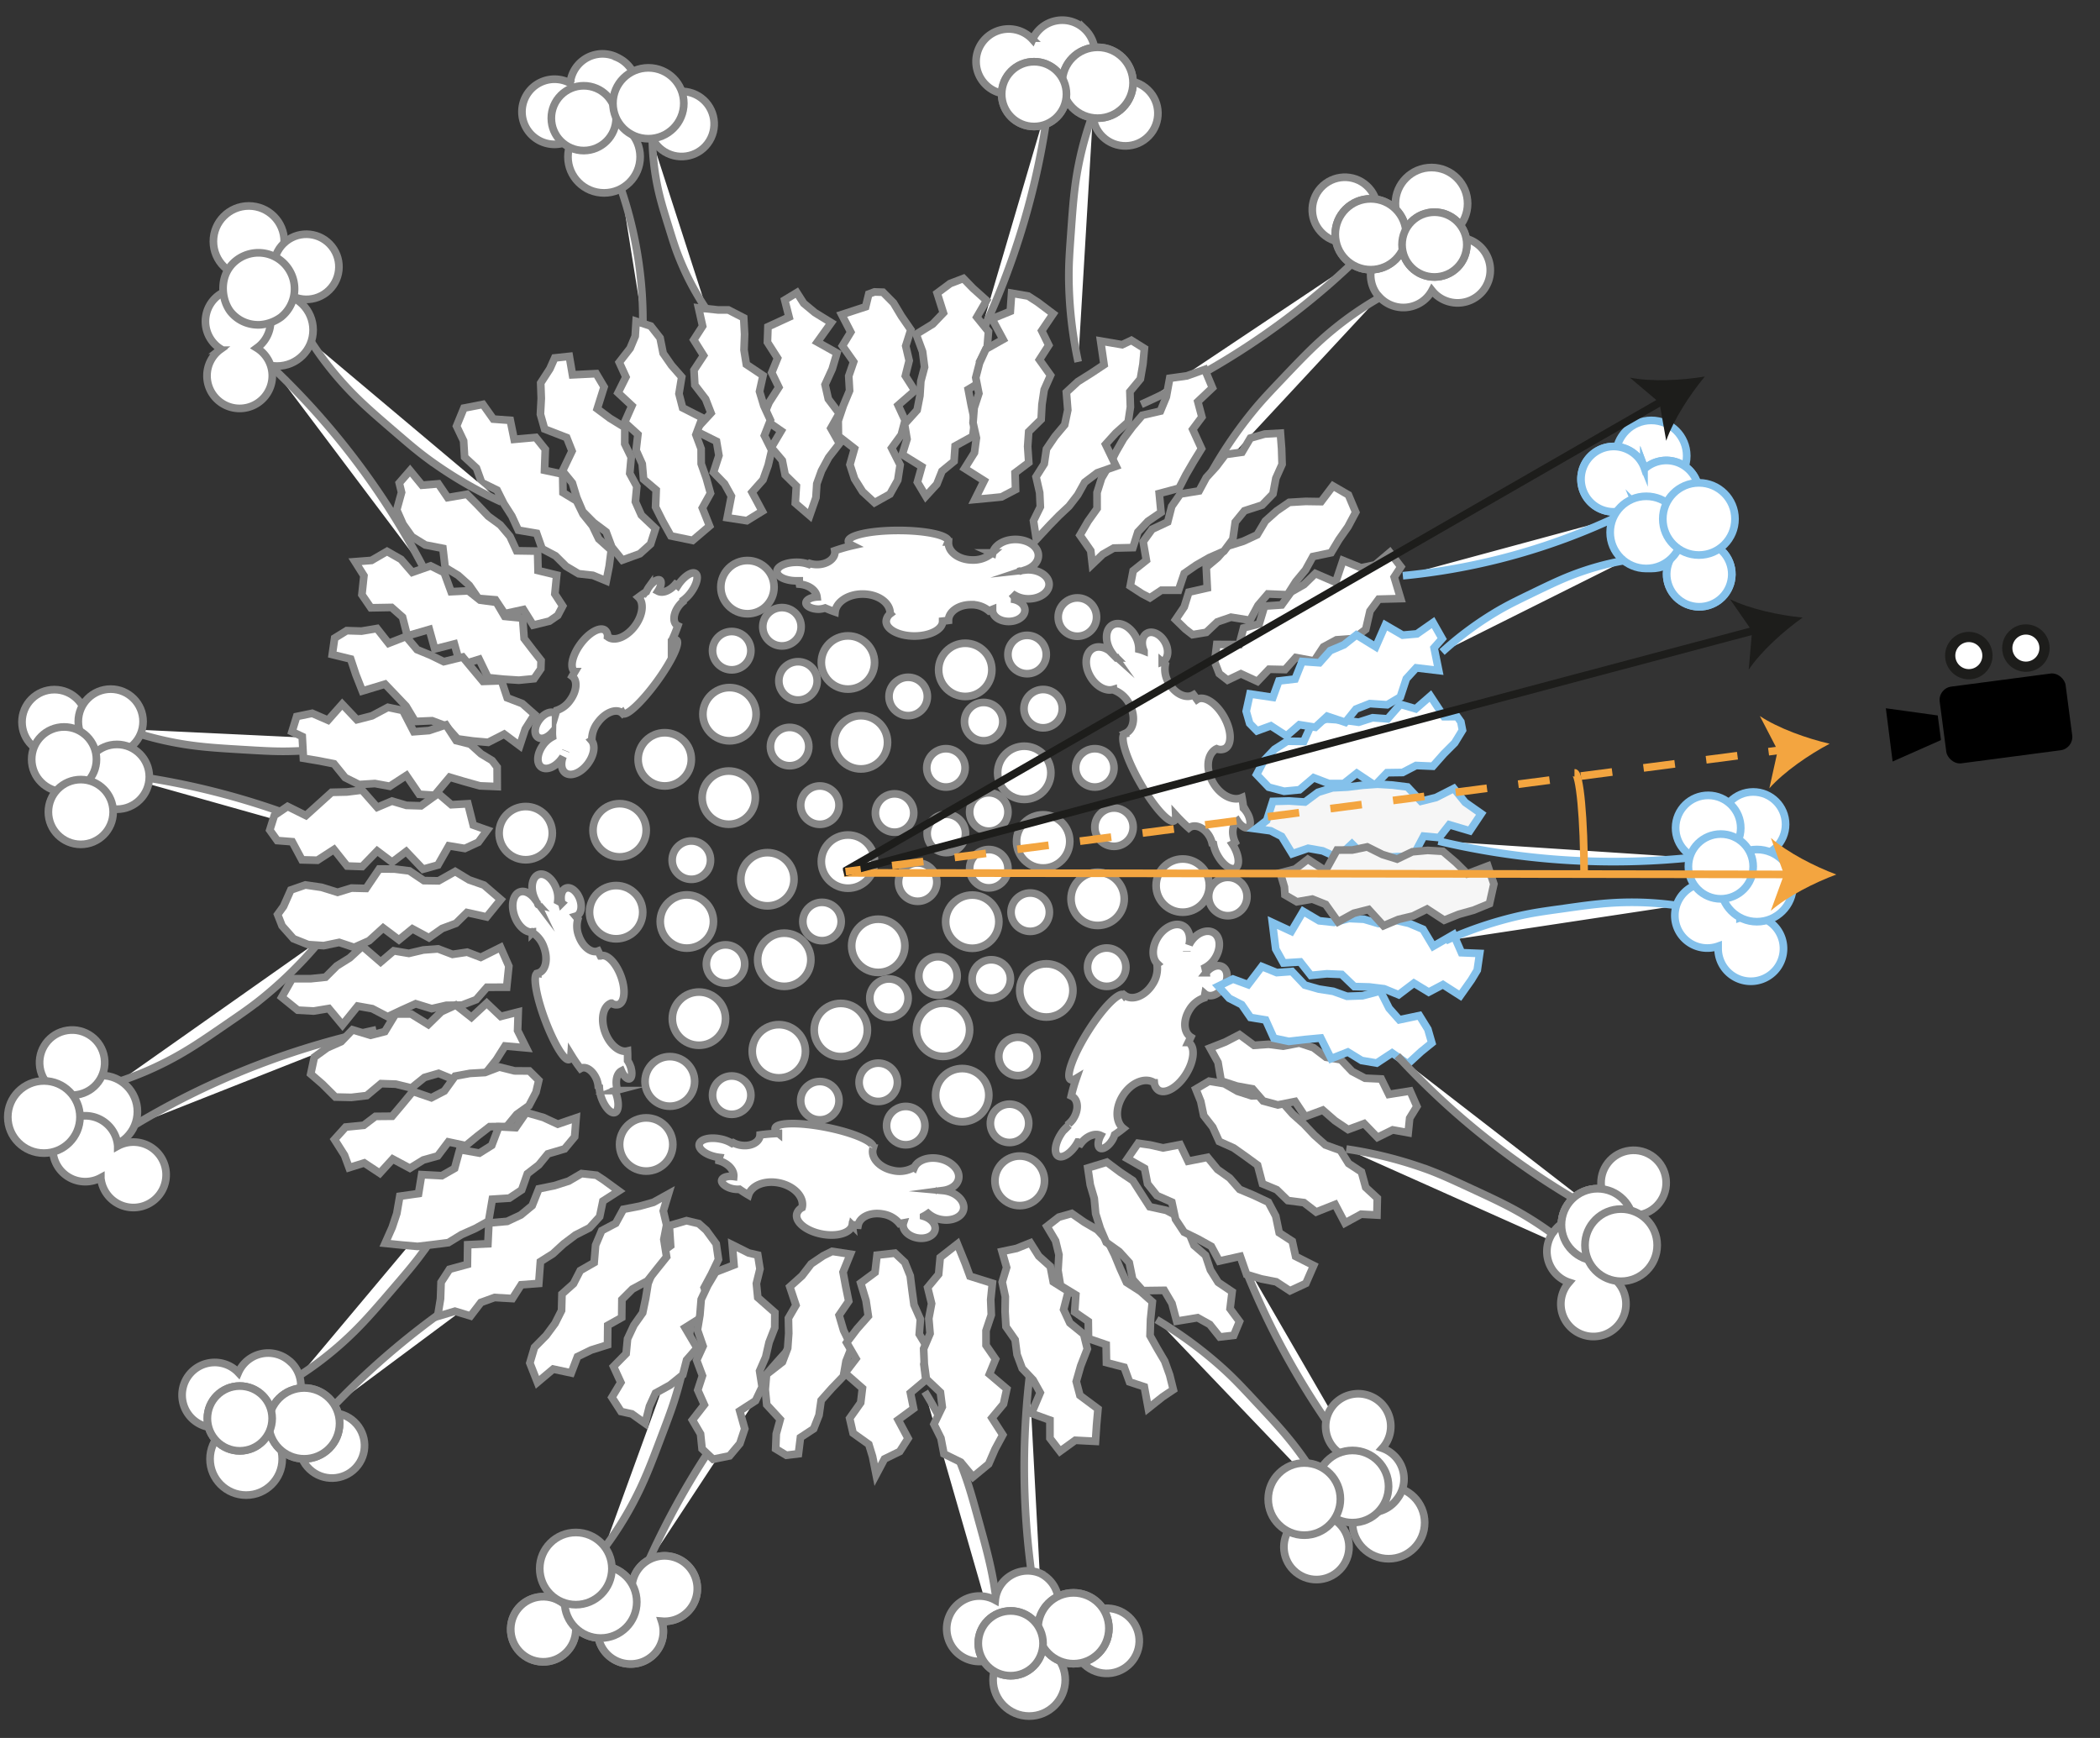 <svg xmlns="http://www.w3.org/2000/svg" viewBox="0 0 822.05 680.31"><rect x="0" y="0" width="822.05" height="680.31" fill="#333333" stroke="none"/><defs><style>.cls-1,.cls-2,.cls-5,.cls-7{fill:#fff;}.cls-1,.cls-3{stroke:#878787;}.cls-1,.cls-10,.cls-12,.cls-3,.cls-4,.cls-5,.cls-7,.cls-8{stroke-miterlimit:10;}.cls-1,.cls-10,.cls-12,.cls-3,.cls-4,.cls-5,.cls-8{stroke-width:3px;}.cls-10,.cls-12,.cls-3,.cls-4,.cls-8{fill:none;}.cls-4,.cls-5{stroke:#84c1eb;}.cls-6{fill:#f6f6f6;}.cls-10,.cls-7{stroke:#1d1d1b;}.cls-7{stroke-width:4px;}.cls-12,.cls-8{stroke:#f3a540;}.cls-9{fill:#f3a540;}.cls-11{fill:#1d1d1b;}.cls-12{stroke-dasharray:12.36 12.36;}</style></defs><title>Unit Projection</title><g id="Layer_1" data-name="Layer 1"><path class="cls-1" d="M130.54,550.42q3.63-3.78,7.47-7.52a307.21,307.21,0,0,1,74.45-53.41"/><path class="cls-1" d="M117.47,538.29A133.25,133.25,0,0,0,134,525.63c7.18-6.43,12.22-12.31,19.51-20.8,5.49-6.4,8.25-9.61,11.58-14.11a168.09,168.09,0,0,0,17.65-30.26"/><circle class="cls-1" cx="129.94" cy="565.86" r="12.75" transform="translate(-371.39 273.03) rotate(-46.78)"/><path class="cls-1" d="M113.71,533.11a12.73,12.73,0,0,0-20.41,4.2c-.17-.18-.33-.37-.52-.54a12.77,12.77,0,1,0,3,14.38c.17.18.33.37.52.55a12.75,12.75,0,0,0,17.46-18.59Z"/><circle class="cls-1" cx="96.35" cy="571.12" r="14.13"/><circle class="cls-1" cx="119.06" cy="557.18" r="13.87"/><circle class="cls-1" cx="93.86" cy="555.24" r="12.68"/><circle class="cls-1" cx="119.06" cy="557.18" r="13.87"/><circle class="cls-1" cx="93.86" cy="555.24" r="12.68"/><path class="cls-1" d="M253,613q2.13-4.8,4.45-9.62a307.45,307.45,0,0,1,51.69-75.66"/><path class="cls-1" d="M236.54,606a134.74,134.74,0,0,0,11.16-17.53c4.54-8.51,7.27-15.75,11.22-26.23,3-7.89,4.47-11.85,6.05-17.22a168,168,0,0,0,6.24-34.46"/><circle class="cls-1" cx="212.69" cy="637.8" r="12.75" transform="translate(-429.89 835.59) rotate(-88.67)"/><path class="cls-1" d="M246.63,651.34A12.71,12.71,0,0,0,259,634.59l.75.06A12.81,12.81,0,1,0,248,625.91l-.75-.06a12.75,12.75,0,1,0-.6,25.49Z"/><circle class="cls-1" cx="235.14" cy="627.08" r="14.13"/><circle class="cls-1" cx="212.69" cy="637.8" r="12.75" transform="translate(-429.89 835.59) rotate(-88.67)"/><path class="cls-1" d="M246.63,651.34A12.71,12.71,0,0,0,259,634.59l.75.06A12.81,12.81,0,1,0,248,625.91l-.75-.06a12.75,12.75,0,1,0-.6,25.49Z"/><circle class="cls-1" cx="235.14" cy="627.08" r="14.13"/><circle class="cls-1" cx="225.41" cy="614.01" r="14.13"/><path class="cls-1" d="M408.35,641.24q-1.14-5.12-2.13-10.38a307.12,307.12,0,0,1-3.28-91.57"/><path class="cls-1" d="M391,645.4a140.85,140.85,0,0,0-1.34-21.46c-1.38-9.87-3.5-17.57-6.57-28.71-2.31-8.38-3.47-12.6-5.4-18A171.93,171.93,0,0,0,362,544.74"/><circle class="cls-1" cx="433.23" cy="642.31" r="12.75" transform="translate(-332.74 758.67) rotate(-64.64)"/><path class="cls-1" d="M407.74,616.12a12.73,12.73,0,0,0-18.14,10.26c-.22-.12-.43-.25-.66-.36a12.81,12.81,0,1,0,7.21,12.78c.22.12.44.25.67.36a12.75,12.75,0,0,0,10.92-23Z"/><circle class="cls-1" cx="402.87" cy="657.62" r="14.13"/><circle class="cls-1" cx="420.21" cy="637.38" r="13.87"/><circle class="cls-1" cx="395.63" cy="643.27" r="12.68"/><circle class="cls-1" cx="420.21" cy="637.38" r="13.87"/><circle class="cls-1" cx="395.63" cy="643.27" r="12.68"/><path class="cls-1" d="M52.36,440.61q4.48-2.72,9.17-5.32a307.23,307.23,0,0,1,85.79-32.18"/><path class="cls-1" d="M46.7,423.31A129.55,129.55,0,0,0,65,415.67c8.21-4.19,14.32-8.39,23.15-14.46,6.65-4.56,10-6.86,14.18-10.21a161.73,161.73,0,0,0,23.8-23.67"/><circle class="cls-1" cx="39.66" cy="435.11" r="14.13"/><circle class="cls-1" cx="28.24" cy="415.94" r="12.75" transform="translate(-62.59 9.06) rotate(-8.7)"/><path class="cls-1" d="M20.82,451.72A12.7,12.7,0,0,0,39.47,461c0,.25,0,.5.08.75a12.81,12.81,0,1,0,6.55-13.13c0-.25,0-.5-.08-.76a12.75,12.75,0,1,0-25.2,3.86Z"/><circle class="cls-1" cx="17.18" cy="437.25" r="14.13"/><path class="cls-1" d="M42.68,302.51c3.39.36,6.8.79,10.25,1.28a295.66,295.66,0,0,1,85.17,25.57"/><path class="cls-1" d="M48.85,285.39A129.19,129.19,0,0,0,68,290.62c9,1.74,16.45,2.18,27.14,2.82,8.06.48,12.11.72,17.46.65A161.94,161.94,0,0,0,146,290"/><circle class="cls-1" cx="21.29" cy="282.63" r="12.68"/><circle class="cls-1" cx="43.33" cy="282.43" r="12.68"/><circle class="cls-1" cx="45.77" cy="304.08" r="12.68"/><circle class="cls-1" cx="25.08" cy="297.24" r="12.68"/><circle class="cls-1" cx="31.62" cy="317.84" r="12.68"/><path class="cls-1" d="M536.15,578.64q-3.35-4-6.62-8.28A307.4,307.4,0,0,1,485,490.3"/><path class="cls-1" d="M519.89,586.8a128.88,128.88,0,0,0-10.28-17c-5.36-7.49-10.42-12.91-17.73-20.75-5.5-5.89-8.27-8.86-12.2-12.5a161.73,161.73,0,0,0-26.95-20"/><circle class="cls-1" cx="543.56" cy="596.03" r="14.13"/><circle class="cls-1" cx="515.34" cy="605.52" r="12.75" transform="translate(-279.54 625.55) rotate(-51.04)"/><path class="cls-1" d="M546.79,586.9a12.73,12.73,0,0,0-5.7-20c.16-.18.34-.36.5-.56a12.75,12.75,0,1,0-17.93,1.9,12.56,12.56,0,0,0,3.81,2.11c-.17.18-.35.36-.51.56a12.75,12.75,0,1,0,19.83,16Z"/><circle class="cls-1" cx="529.43" cy="581.9" r="14.13"/><circle class="cls-1" cx="510.57" cy="586.8" r="14.13"/><path class="cls-1" d="M529.17,103.23q-3.72,3.51-7.64,7a296.21,296.21,0,0,1-74.8,48.07"/><path class="cls-1" d="M539.27,116.94a132.37,132.37,0,0,0-16.7,11.5c-7.32,5.92-12.56,11.41-20.12,19.35-5.69,6-8.56,9-12,13.22a166.6,166.6,0,0,0-18.9,28.79"/><circle class="cls-1" cx="526.45" cy="82.14" r="12.75" transform="translate(80.1 373.12) rotate(-41.97)"/><path class="cls-1" d="M539.87,116.13a12.76,12.76,0,0,0,18,1,12.51,12.51,0,0,0,2.68-3.43c.16.2.31.4.48.59a12.8,12.8,0,1,0-1.73-14.58c-.16-.2-.31-.4-.48-.59a12.75,12.75,0,0,0-19,17.06Z"/><circle class="cls-1" cx="560.37" cy="79.71" r="14.13"/><circle class="cls-1" cx="536.56" cy="91.7" r="13.87"/><circle class="cls-1" cx="561.51" cy="95.74" r="12.68"/><circle class="cls-1" cx="536.56" cy="91.7" r="13.87"/><circle class="cls-1" cx="561.51" cy="95.74" r="12.68"/><path class="cls-1" d="M410.8,38.26c-.41,3.38-.87,6.79-1.4,10.23a296.17,296.17,0,0,1-26.57,84.87"/><path class="cls-1" d="M427.84,44.63a130.39,130.39,0,0,0-5.46,19.1c-1.84,9-2.37,16.43-3.13,27.12-.57,8-.86,12.09-.85,17.45a161.74,161.74,0,0,0,3.66,33.37"/><circle class="cls-1" cx="440.53" cy="44.38" r="12.75" transform="translate(103.43 331.43) rotate(-46.17)"/><path class="cls-1" d="M424.65,11.46a12.71,12.71,0,0,0-20.45,4c-.17-.19-.34-.38-.52-.55a12.75,12.75,0,1,0,.37,18,12.57,12.57,0,0,0,2.42-3.61c.17.18.34.37.52.55a12.75,12.75,0,0,0,17.66-18.4Z"/><circle class="cls-1" cx="429.67" cy="32.39" r="13.87"/><circle class="cls-1" cx="404.79" cy="36.84" r="12.68"/><circle class="cls-1" cx="429.67" cy="32.39" r="13.87"/><circle class="cls-1" cx="404.79" cy="36.84" r="12.68"/><polygon class="cls-2" points="324.25 156.19 328.52 161.83 325.24 167.63 328.62 173.62 324.4 179.05 321.57 184.29 319.74 189.36 319.4 194.77 316.95 201.81 311.32 196.97 311.73 190.23 307.35 185.9 306.22 180.24 301.93 175.18 305.79 168.68 298.5 163.65 301.08 157.52 304.88 151.6 302.09 145.85 304.39 140.2 300.41 133.97 300.62 127.92 308.88 124.12 307.18 117.43 311.93 114.56 314.61 118.74 318.99 122.38 325.39 126.31 319.96 133.9 327.63 138.18 325.77 144.45 322.97 150.57 324.25 156.19"/><polygon class="cls-3" points="324.25 156.19 328.52 161.83 325.24 167.63 328.62 173.62 324.4 179.05 321.57 184.29 319.74 189.36 319.4 194.77 316.95 201.81 311.32 196.97 311.73 190.23 307.35 185.9 306.22 180.24 301.93 175.18 305.79 168.68 298.5 163.65 301.08 157.52 304.88 151.6 302.09 145.85 304.39 140.2 300.41 133.97 300.62 127.92 308.88 124.12 307.18 117.43 311.93 114.56 314.61 118.74 318.99 122.38 325.39 126.31 319.96 133.9 327.63 138.18 325.77 144.45 322.97 150.57 324.25 156.19"/><polygon class="cls-2" points="299.01 158.86 301.59 164.46 299.22 170.5 302.09 176.26 300.71 182.13 298.69 187.81 294.38 192.67 298.39 200.11 292.34 203.83 284.67 202.65 286.3 194.22 283.63 189.39 279.29 184.9 281.43 178.31 280.48 172.76 272.01 168.54 278.33 161.68 276.21 156.21 272 150.74 271.66 144.88 275.42 139.17 271.57 133.03 275.04 127.66 273.44 120.51 281.07 121.32 285.14 121.33 291.12 124.41 291.48 130.83 291.25 137.01 292.16 142.64 298.7 147 297.32 153.24 299.01 158.86"/><polygon class="cls-3" points="299.01 158.86 301.59 164.46 299.22 170.5 302.09 176.26 300.71 182.13 298.69 187.81 294.38 192.67 298.39 200.11 292.34 203.83 284.67 202.65 286.3 194.22 283.63 189.39 279.29 184.9 281.43 178.31 280.48 172.76 272.01 168.54 278.33 161.68 276.21 156.21 272 150.74 271.66 144.88 275.42 139.17 271.57 133.03 275.04 127.66 273.44 120.51 281.07 121.32 285.14 121.33 291.12 124.41 291.48 130.83 291.25 137.01 292.16 142.64 298.7 147 297.32 153.24 299.01 158.86"/><polygon class="cls-2" points="274.9 163.55 272.41 170.17 274.46 175.68 274.48 181.55 276.48 187.21 278.12 193.09 274.94 198.82 277.77 205.9 271.14 211.54 262.62 209.78 259.34 203.9 256.62 198.47 256.87 191.81 251.93 187.62 251.4 181.59 249 176.25 249.71 170.05 244.51 165.31 247.38 158.83 241.94 153.75 245.02 147.57 242.4 141.83 246.67 136.34 248.65 131.59 249.01 125.76 254.75 127.64 258.39 132.29 259.59 138.29 262.86 143 266.86 147.58 265.78 154.13 267.21 159.65 274.9 163.55"/><polygon class="cls-3" points="274.9 163.55 272.41 170.17 274.46 175.68 274.48 181.55 276.48 187.21 278.12 193.09 274.94 198.82 277.77 205.9 271.14 211.54 262.62 209.78 259.34 203.9 256.62 198.47 256.87 191.81 251.93 187.62 251.4 181.59 249 176.25 249.71 170.05 244.51 165.31 247.38 158.83 241.94 153.75 245.02 147.57 242.4 141.83 246.67 136.34 248.65 131.59 249.01 125.76 254.75 127.64 258.39 132.29 259.59 138.29 262.86 143 266.86 147.58 265.78 154.13 267.21 159.65 274.9 163.55"/><polygon class="cls-2" points="244.56 173.76 247.09 178.99 246.52 185.31 249.28 190.41 248.72 196.4 251.05 201.63 256.61 206.91 254.66 212.98 250.47 216.76 243.6 219.25 239.49 214.12 237.28 208.22 232.38 204.55 228.11 200.24 225.78 194.76 224.04 189.06 220.2 184.35 223.93 176.56 221.84 171.3 213.19 167.94 211.55 162.16 211.88 155.96 211.66 149.92 215.26 144.36 217.15 140.11 222.86 139.5 224.1 146.72 233.38 146.26 236.48 151.47 233.78 160.03 238.76 163.74 244.6 167.31 244.56 173.76"/><polygon class="cls-3" points="244.56 173.76 247.09 178.99 246.52 185.31 249.28 190.41 248.72 196.4 251.05 201.63 256.61 206.91 254.66 212.98 250.47 216.76 243.6 219.25 239.49 214.12 237.28 208.22 232.38 204.55 228.11 200.24 225.78 194.76 224.04 189.06 220.2 184.35 223.93 176.56 221.84 171.3 213.19 167.94 211.55 162.16 211.88 155.96 211.66 149.92 215.26 144.36 217.15 140.11 222.86 139.5 224.1 146.72 233.38 146.26 236.48 151.47 233.78 160.03 238.76 163.74 244.6 167.31 244.56 173.76"/><polygon class="cls-2" points="220.26 185.6 220.39 192.85 225.7 196.06 228.25 201.28 231.89 205.79 234.39 210.97 239.28 215.35 238.46 221.66 237.32 227.38 232.09 225.21 226.49 224.58 221.56 221.66 217.46 217.58 212.2 214.8 210.07 208.76 202.89 207.53 200.35 202 197.21 197.09 194.59 191.86 188.54 188.88 186.51 183.24 181.87 178.92 181.48 172.58 178.72 166.79 181.6 159.75 189.05 158.3 193.12 164.05 199.75 164.54 201.27 171.98 209.72 171.22 213.46 175.89 213.16 184.08 220.26 185.6"/><polygon class="cls-3" points="220.26 185.6 220.39 192.85 225.7 196.06 228.25 201.28 231.89 205.79 234.39 210.97 239.28 215.35 238.46 221.66 237.32 227.38 232.09 225.21 226.49 224.58 221.56 221.66 217.46 217.58 212.2 214.8 210.07 208.76 202.89 207.53 200.35 202 197.21 197.09 194.59 191.86 188.54 188.88 186.51 183.24 181.87 178.92 181.48 172.58 178.72 166.79 181.6 159.75 189.05 158.3 193.12 164.05 199.75 164.54 201.27 171.98 209.72 171.22 213.46 175.89 213.16 184.08 220.26 185.6"/><polygon class="cls-2" points="195.84 205.49 199.63 209.98 202.22 215.6 210.44 215.73 210.62 223.34 217.93 225.11 217.2 232.51 220.27 237.22 218.33 240.9 215.07 243.14 208.71 244.69 204.92 238.61 197.56 240.21 193.96 234.8 187.26 234.24 183.71 229.13 179.35 225.22 174.26 222.15 173.38 214.66 166.49 213.32 161.23 210.07 157.76 205.18 155.3 199.6 157.19 192.75 156.29 189.07 160.52 184.2 165.22 189.93 171.59 189.4 175.25 194.78 182.81 193.48 187.04 197.74 191.12 202.05 195.84 205.49"/><polygon class="cls-3" points="195.84 205.49 199.63 209.98 202.22 215.6 210.44 215.73 210.62 223.34 217.93 225.11 217.2 232.51 220.27 237.22 218.33 240.9 215.07 243.14 208.71 244.69 204.92 238.61 197.56 240.21 193.96 234.8 187.26 234.24 183.71 229.13 179.35 225.22 174.26 222.15 173.38 214.66 166.49 213.32 161.23 210.07 157.76 205.18 155.3 199.6 157.19 192.75 156.29 189.07 160.52 184.2 165.22 189.93 171.59 189.4 175.25 194.78 182.81 193.48 187.04 197.74 191.12 202.05 195.84 205.49"/><polygon class="cls-2" points="183.33 231.28 187.91 234.91 194.32 235.78 197.56 241.28 204.58 241.96 205.18 249.96 208.56 254.38 211.81 258.53 211.7 261.84 209.06 265.68 203.13 266.26 197.13 265.87 191.05 265.25 187.58 258.07 180.21 260.34 177.87 252.07 170.19 254.03 168.06 246.39 159.46 248.91 157.57 241.56 153.29 237.78 145.19 237.92 141.67 232.79 142.46 225.35 139 219.87 145.42 219.37 151.51 215.84 156.98 218.95 161.39 224.04 168.57 221.51 173.86 224.14 176.59 231.61 183.33 231.28"/><polygon class="cls-3" points="183.33 231.28 187.91 234.91 194.32 235.78 197.56 241.28 204.58 241.96 205.18 249.96 208.56 254.38 211.81 258.53 211.7 261.84 209.06 265.68 203.13 266.26 197.13 265.87 191.05 265.25 187.58 258.07 180.21 260.34 177.87 252.07 170.19 254.03 168.06 246.39 159.46 248.91 157.57 241.56 153.29 237.78 145.19 237.92 141.67 232.79 142.46 225.35 139 219.87 145.42 219.37 151.51 215.84 156.98 218.95 161.39 224.04 168.57 221.51 173.86 224.14 176.59 231.61 183.33 231.28"/><polygon class="cls-2" points="173.71 259 181.13 257.19 185.16 262.04 189.07 266.73 196.32 266.48 198.55 273.16 204.44 275.41 209.25 279.65 205.61 285.38 203.45 291.92 197.37 287.38 191.09 290.59 185.08 290.05 179.08 289.22 174.6 284.18 169.14 282.12 162.54 282.41 158.96 276.43 154.8 272.05 150.73 267.8 141.84 270.49 139.31 264.07 137.28 257.97 130.07 256.21 131 249.78 135.73 246.86 141.51 247.04 147.57 246.03 152.13 251.82 158.94 249.16 163.26 254.3 168.56 256.48 173.71 259"/><polygon class="cls-3" points="173.71 259 181.13 257.19 185.16 262.04 189.07 266.73 196.32 266.48 198.55 273.16 204.44 275.41 209.25 279.65 205.61 285.38 203.45 291.92 197.37 287.38 191.09 290.59 185.08 290.05 179.08 289.22 174.6 284.18 169.14 282.12 162.54 282.41 158.96 276.43 154.8 272.05 150.73 267.8 141.84 270.49 139.31 264.07 137.28 257.97 130.07 256.21 131 249.78 135.73 246.86 141.51 247.04 147.57 246.03 152.13 251.82 158.94 249.16 163.26 254.3 168.56 256.48 173.71 259"/><polygon class="cls-2" points="157.69 278.11 161.99 286.43 167.93 285.98 174.58 283.75 178.59 289.91 184.11 291.3 188.32 295.1 192.65 297.72 194.61 300.29 194.64 307.9 187.85 307.62 181.75 305.92 176.03 304.22 170.1 311.31 164.12 310.92 159.08 303.55 152.57 307.78 146.76 306.71 140.57 307.11 135.12 304.39 130.75 298.99 124.96 297.84 118.77 296.8 118.31 288.31 114.29 286.42 116.13 280.48 122.21 279.22 128.4 281.92 133.96 275.64 139.71 281.72 145.57 280.22 151.86 276.88 157.69 278.11"/><polygon class="cls-3" points="157.69 278.11 161.99 286.43 167.93 285.98 174.58 283.75 178.59 289.91 184.11 291.3 188.32 295.1 192.65 297.72 194.61 300.29 194.64 307.9 187.85 307.62 181.75 305.92 176.03 304.22 170.1 311.31 164.12 310.92 159.08 303.55 152.57 307.78 146.76 306.71 140.57 307.11 135.12 304.39 130.75 298.99 124.96 297.84 118.77 296.8 118.31 288.31 114.29 286.42 116.13 280.48 122.21 279.22 128.4 281.92 133.96 275.64 139.71 281.72 145.57 280.22 151.86 276.88 157.69 278.11"/><polygon class="cls-2" points="147.66 316.02 153.44 313.58 159.1 315.26 164.83 315.43 171.53 310.6 176.69 315 183.15 314.63 185.26 322.99 190.74 324.92 187.24 329.69 181.96 332.13 175.7 331.09 171.42 338.61 165.58 340.24 159 333.31 153.49 337.49 147.66 333.1 141.77 339.2 135.88 339 130.74 332.54 124.26 336.74 118.19 336.58 114.39 329.49 108.54 329.03 105.6 324.92 107.41 319.18 112.58 315.68 119.76 319.24 124.59 314.88 129.82 310.15 135.8 310.01 141.72 309.28 147.66 316.02"/><polygon class="cls-3" points="147.66 316.02 153.44 313.58 159.1 315.26 164.83 315.43 171.53 310.6 176.69 315 183.15 314.63 185.26 322.99 190.74 324.92 187.24 329.69 181.96 332.13 175.7 331.09 171.42 338.61 165.58 340.24 159 333.31 153.49 337.49 147.66 333.1 141.77 339.2 135.88 339 130.74 332.54 124.26 336.74 118.19 336.58 114.39 329.49 108.54 329.03 105.6 324.92 107.41 319.18 112.58 315.68 119.76 319.24 124.59 314.88 129.82 310.15 135.8 310.01 141.72 309.28 147.66 316.02"/><polygon class="cls-2" points="148.44 340.17 154.37 340.18 160.27 340.91 165.94 344.71 171.68 344.8 178.19 341.14 183.61 344.42 189.46 346.47 196.03 352.12 190.51 358.92 182.79 357.21 178.49 361.44 173.08 363.45 167.91 367.07 161.44 363.58 156.16 367.89 149.99 363.24 144.49 368.24 138.62 370.85 132.78 368.9 126.71 370.16 120.65 369.76 114.87 367.45 110.42 362.42 108.68 357.98 110.99 354.8 113.84 348.39 119.54 346.41 125.9 347.34 132.16 349.29 137.58 347.63 143.3 347.77 148.44 340.17"/><polygon class="cls-3" points="148.44 340.17 154.37 340.18 160.27 340.91 165.94 344.71 171.68 344.8 178.19 341.14 183.61 344.42 189.46 346.47 196.03 352.12 190.51 358.92 182.79 357.21 178.49 361.44 173.08 363.45 167.91 367.07 161.44 363.58 156.16 367.89 149.99 363.24 144.49 368.24 138.62 370.85 132.78 368.9 126.71 370.16 120.65 369.76 114.87 367.45 110.42 362.42 108.68 357.98 110.99 354.8 113.84 348.39 119.54 346.41 125.9 347.34 132.16 349.29 137.58 347.63 143.3 347.77 148.44 340.17"/><polygon class="cls-2" points="154.13 372.2 160.05 373.19 165.71 371.86 171.47 371.43 177.14 373.58 182.88 372.72 188.19 374.75 195.96 370.87 199.19 378.19 198.34 386.44 190.62 386.46 186.39 391.32 180.81 393.45 174.68 393.53 168.99 394.84 162.72 392.91 157.29 395.36 151.75 397.98 145.71 394.83 140.02 393.82 134.06 401.2 128.72 394.78 122.79 395.76 116.56 395.42 110.28 390.34 114.38 383.11 121.62 383.11 127.43 382.51 131.81 378.13 136.9 374.96 141.86 370.4 149.01 376.57 154.13 372.2"/><polygon class="cls-3" points="154.13 372.2 160.05 373.19 165.71 371.86 171.47 371.43 177.14 373.58 182.88 372.72 188.19 374.75 195.96 370.87 199.19 378.19 198.34 386.44 190.62 386.46 186.39 391.32 180.81 393.45 174.68 393.53 168.99 394.84 162.72 392.91 157.29 395.36 151.75 397.98 145.71 394.83 140.02 393.82 134.06 401.2 128.72 394.78 122.79 395.76 116.56 395.42 110.28 390.34 114.38 383.11 121.62 383.11 127.43 382.51 131.81 378.13 136.9 374.96 141.86 370.4 149.01 376.57 154.13 372.2"/><polygon class="cls-2" points="160.94 396.93 167.64 401.04 172.74 396.05 178.43 393.42 184.55 398.23 190.53 392.67 196.01 397.88 202.86 396.13 202.62 403.39 206.01 410.19 197.71 409.44 194.26 414.89 190.1 420.11 184.13 421.2 178.46 422.93 171.68 420.16 166.16 421.77 161.04 425.89 154.94 424.38 149.15 424.18 143.56 428.86 137.52 429.57 131.3 429.43 126.22 424.37 121.63 420.41 123.05 413.8 128.09 410.16 133.56 407.75 137.99 403.11 145.08 405.25 150.65 403.81 154.84 396.93 160.94 396.93"/><polygon class="cls-3" points="160.94 396.93 167.64 401.04 172.74 396.05 178.43 393.42 184.55 398.23 190.53 392.67 196.01 397.88 202.86 396.13 202.62 403.39 206.01 410.19 197.71 409.44 194.26 414.89 190.1 420.11 184.13 421.2 178.46 422.93 171.68 420.16 166.16 421.77 161.04 425.89 154.94 424.38 149.15 424.18 143.56 428.86 137.52 429.57 131.3 429.43 126.22 424.37 121.63 420.41 123.05 413.8 128.09 410.16 133.56 407.75 137.99 403.11 145.08 405.25 150.65 403.81 154.84 396.93 160.94 396.93"/><polygon class="cls-2" points="168.85 429.71 173.95 427.08 178.16 421.24 183.95 420.17 189.85 419.83 195.46 417.69 201.41 419.18 207.22 419.22 210.91 422.89 209.81 427.55 207.06 432.81 202.29 436.21 198.37 440.96 191.68 441.02 187.02 444.61 182.35 448.45 175.5 446.99 171.35 452.49 165.71 454.07 160.46 457.29 153.73 453.69 148.67 459.25 142.59 455.22 136.65 457.07 134.85 452.19 130.94 446.03 135.31 441.18 142.38 440.49 146.97 437 153.51 436.94 157.49 432.23 161.6 427.23 168.85 429.71"/><polygon class="cls-3" points="168.85 429.71 173.95 427.08 178.16 421.24 183.95 420.17 189.85 419.83 195.46 417.69 201.41 419.18 207.22 419.22 210.91 422.89 209.81 427.55 207.06 432.81 202.29 436.21 198.37 440.96 191.68 441.02 187.02 444.61 182.35 448.45 175.5 446.99 171.35 452.49 165.71 454.07 160.46 457.29 153.73 453.69 148.67 459.25 142.59 455.22 136.65 457.07 134.85 452.19 130.94 446.03 135.31 441.18 142.38 440.49 146.97 437 153.51 436.94 157.49 432.23 161.6 427.23 168.85 429.71"/><polygon class="cls-2" points="179.97 450.02 187.67 451.37 192.5 448.35 195.27 441.06 201.87 441.42 205.96 435.5 212.71 437.43 218.35 440.04 225.53 437.58 224.95 445 221.02 449.73 214.45 451.67 210.91 456 206.44 459.45 204.22 465.78 199.38 469 192.72 469.43 191.26 478 186.08 480.87 180.65 483.28 175.53 486.42 169.43 487.2 163.45 487.9 157.54 487.38 150.75 486.69 153.52 480.46 155.33 475.01 156.5 468.26 163.85 467.2 165.06 459.8 172.95 460.22 177.96 457.36 179.97 450.02"/><polygon class="cls-3" points="179.97 450.02 187.67 451.37 192.5 448.35 195.27 441.06 201.87 441.42 205.96 435.5 212.71 437.43 218.35 440.04 225.53 437.58 224.95 445 221.02 449.73 214.45 451.67 210.91 456 206.44 459.45 204.22 465.78 199.38 469 192.72 469.43 191.26 478 186.08 480.87 180.65 483.28 175.53 486.42 169.43 487.2 163.45 487.9 157.54 487.38 150.75 486.69 153.52 480.46 155.33 475.01 156.5 468.26 163.85 467.2 165.06 459.8 172.95 460.22 177.96 457.36 179.97 450.02"/><polygon class="cls-2" points="251.58 513.89 252.76 508.24 253.7 502.4 255.85 497.03 257.43 491.27 262.51 487.62 262 479.79 268.72 477.82 273.55 478.98 276.46 481.56 280.36 486.9 281.25 493 278.53 498.67 275.65 504.04 277.89 510.59 274.49 515.75 268.18 519.72 272.87 527.67 268.77 532.36 267.27 538.17 262.31 542.18 256.59 545.33 254.24 550.48 252.53 557.17 247.36 553.48 243.11 552.53 239.53 546.97 243.03 541.16 240.16 534.91 245.1 529.87 245.65 524.08 248.13 518.78 251.58 513.89"/><polygon class="cls-3" points="251.58 513.89 252.76 508.24 253.7 502.4 255.85 497.03 257.43 491.27 262.51 487.62 262 479.79 268.72 477.82 273.55 478.98 276.46 481.56 280.36 486.9 281.25 493 278.53 498.67 275.65 504.04 277.89 510.59 274.49 515.75 268.18 519.72 272.87 527.67 268.77 532.36 267.27 538.17 262.31 542.18 256.59 545.33 254.24 550.48 252.53 557.17 247.36 553.48 243.11 552.53 239.53 546.97 243.03 541.16 240.16 534.91 245.1 529.87 245.65 524.08 248.13 518.78 251.58 513.89"/><polygon class="cls-2" points="227.14 497.36 232.58 494.24 233.15 487.39 235.55 481.72 241.04 478.84 244.02 473.38 250.45 472.14 255.8 470.64 261.66 467.38 259.65 474.01 260.95 479.51 259.86 485.16 260.95 491.99 257.13 496.75 253.44 501.42 247.56 504.6 243.45 508.71 243.37 515.75 237.91 518.8 237.83 526.44 231.42 528.45 226.05 531.06 223.62 537.43 216.54 535.92 210.38 541.1 207.41 533.54 209.23 527.41 213.82 522.73 217.28 518.04 219.82 513 219.99 506.53 224.49 502.51 227.14 497.36"/><polygon class="cls-3" points="227.14 497.36 232.58 494.24 233.15 487.39 235.55 481.72 241.04 478.84 244.02 473.38 250.45 472.14 255.8 470.64 261.66 467.38 259.65 474.01 260.95 479.51 259.86 485.16 260.95 491.99 257.13 496.75 253.44 501.42 247.56 504.6 243.45 508.71 243.37 515.75 237.91 518.8 237.83 526.44 231.42 528.45 226.05 531.06 223.62 537.43 216.54 535.92 210.38 541.1 207.41 533.54 209.23 527.41 213.82 522.73 217.28 518.04 219.82 513 219.99 506.53 224.49 502.51 227.14 497.36"/><polygon class="cls-2" points="198.56 478.1 203.9 475.58 208.32 471.93 210.94 465.35 217.03 464.11 222.61 462.33 227.64 459.39 233.47 460.03 236.21 461.81 242.22 466.18 236.01 470.15 234.74 476.25 230.79 480.62 225.26 483.44 220.63 486.92 216.43 490.78 211.54 493.85 210.9 502.4 204.03 502.92 200.59 508.31 193.59 507.9 188.25 509.84 184.2 515.13 178.09 513.27 171.31 515.29 172.44 508.42 172.66 501.94 175.96 496.85 182.96 494.94 183.07 487.24 190.99 486.86 191.39 478.73 198.56 478.1"/><polygon class="cls-3" points="198.56 478.1 203.9 475.58 208.32 471.93 210.94 465.35 217.03 464.11 222.61 462.33 227.64 459.39 233.47 460.03 236.21 461.81 242.22 466.18 236.01 470.15 234.74 476.25 230.79 480.62 225.26 483.44 220.63 486.92 216.43 490.78 211.54 493.85 210.9 502.4 204.03 502.92 200.59 508.31 193.59 507.9 188.25 509.84 184.2 515.13 178.09 513.27 171.31 515.29 172.44 508.42 172.66 501.94 175.96 496.85 182.96 494.94 183.07 487.24 190.99 486.86 191.39 478.73 198.56 478.1"/><polygon class="cls-2" points="275.22 526.95 273.02 520.58 273.99 514.73 274.48 508.66 277.05 503.18 280.16 497.95 287.33 495.17 286.65 487.27 293.07 490.47 296.63 491.29 297.5 496.7 296.09 502.42 296.63 507.9 303.32 513.79 303.27 519.75 301.05 525.45 299.74 531.19 297.35 536.67 298.33 542.91 295.76 548.31 289.58 552.3 291.54 559.3 289.62 565.07 285.58 569.89 279.12 571.2 274.83 567.15 274.23 561.31 271.05 555.86 275.7 549.88 273.14 544.15 274.98 538.52 272.71 532.45 275.22 526.95"/><polygon class="cls-3" points="275.22 526.95 273.02 520.58 273.99 514.73 274.48 508.66 277.05 503.18 280.16 497.95 287.33 495.17 286.65 487.27 293.07 490.47 296.63 491.29 297.5 496.7 296.09 502.42 296.63 507.9 303.32 513.79 303.27 519.75 301.05 525.45 299.74 531.19 297.35 536.67 298.33 542.91 295.76 548.31 289.58 552.3 291.54 559.3 289.62 565.07 285.58 569.89 279.12 571.2 274.83 567.15 274.23 561.31 271.05 555.86 275.7 549.88 273.14 544.15 274.98 538.52 272.71 532.45 275.22 526.95"/><polygon class="cls-2" points="308.34 527.74 308.75 521.98 308.63 515.98 311.58 510.91 309.18 503.69 313.96 499.4 317.52 494.76 322.26 491.56 325.73 489.84 332.87 490.93 330.01 497.95 331.05 503.56 332.23 509.34 328.46 514.84 330.23 520.8 333.39 527.27 331.17 532.86 330.16 538.71 325.57 543.49 321.44 548.16 320.61 553.96 318.51 559.3 313.34 562.69 312.55 569.07 307.8 569.64 303.64 567.13 303.87 561.27 305.42 555.61 300.15 549.88 299.56 543.91 300.06 538 306.29 533.13 308.34 527.74"/><polygon class="cls-3" points="308.34 527.74 308.75 521.98 308.63 515.98 311.58 510.91 309.18 503.69 313.96 499.4 317.52 494.76 322.26 491.56 325.73 489.84 332.87 490.93 330.01 497.95 331.05 503.56 332.23 509.34 328.46 514.84 330.23 520.8 333.39 527.27 331.17 532.86 330.16 538.71 325.57 543.49 321.44 548.16 320.61 553.96 318.51 559.3 313.34 562.69 312.55 569.07 307.8 569.64 303.64 567.13 303.87 561.27 305.42 555.61 300.15 549.88 299.56 543.91 300.06 538 306.29 533.13 308.34 527.74"/><polygon class="cls-2" points="335.07 531.84 331.42 525.56 335.49 520.19 339.91 515.18 339 509.08 336.92 502.23 342.53 498.08 343.32 491.31 350.33 490.53 354.2 494.17 356.31 499.42 357.02 505.11 357.79 510.77 360.29 516.41 359.84 522.26 363.47 528.26 361.65 534.1 362.42 540.15 356.39 545.21 357.63 551.36 351.59 555.79 355.48 563.05 352.19 568.19 346.24 571.09 342.97 577.24 341.56 570.17 340.1 565.38 333.94 560.99 332.6 555.19 336.92 549.09 337.6 543.42 330.79 537.44 335.07 531.84"/><polygon class="cls-3" points="335.07 531.84 331.42 525.56 335.49 520.19 339.91 515.18 339 509.08 336.92 502.23 342.53 498.08 343.32 491.31 350.33 490.53 354.2 494.17 356.31 499.42 357.02 505.11 357.79 510.77 360.29 516.41 359.84 522.26 363.47 528.26 361.65 534.1 362.42 540.15 356.39 545.21 357.63 551.36 351.59 555.79 355.48 563.05 352.19 568.19 346.24 571.09 342.97 577.24 341.56 570.17 340.1 565.38 333.94 560.99 332.6 555.19 336.92 549.09 337.6 543.42 330.79 537.44 335.07 531.84"/><polygon class="cls-2" points="361.81 533.91 361.56 527.95 364.08 522.02 363.58 516.12 364.68 510.29 363.13 503.99 367.43 498.8 368.05 492.21 374.77 486.95 377.9 494.68 379.69 499.56 388.47 502.32 387.81 508.75 388.05 514.7 385.98 520.88 385.99 526.6 389.72 532.03 387.31 537.9 394.12 543.67 392.82 549.59 388.29 555.05 392.55 561.67 389.53 567.26 387.01 573.07 380.88 578.13 376.09 572.35 369.52 569.13 368.33 562.97 365.6 557.49 368.85 550.73 368.12 545.02 362.62 539.81 361.81 533.91"/><polygon class="cls-3" points="361.81 533.91 361.56 527.95 364.08 522.02 363.58 516.12 364.68 510.29 363.13 503.99 367.43 498.8 368.05 492.21 374.77 486.95 377.9 494.68 379.69 499.56 388.47 502.32 387.81 508.75 388.05 514.7 385.98 520.88 385.99 526.6 389.72 532.03 387.31 537.9 394.12 543.67 392.82 549.59 388.29 555.05 392.55 561.67 389.53 567.26 387.01 573.07 380.88 578.13 376.09 572.35 369.52 569.13 368.33 562.97 365.6 557.49 368.85 550.73 368.12 545.02 362.62 539.81 361.81 533.91"/><polygon class="cls-2" points="398.13 530.24 397.37 524.44 393.79 519.33 393.44 513.45 393.53 507.57 392.31 501.85 394.05 496.14 392.25 489.89 397.95 488.68 403.35 486.5 406.63 491.69 411.14 495.74 412.31 501.79 418.19 505.48 416.36 512.62 418.8 517.87 424.22 522.26 425.64 528.01 423.05 534.65 421.3 540.78 422.74 546.23 429.81 551.49 429.27 557.62 428.83 564.2 420.93 563.79 414.93 568.12 411 563 411 555.9 403.77 553.28 407.2 545.17 404.43 540.21 400.15 535.67 398.13 530.24"/><polygon class="cls-3" points="398.13 530.24 397.37 524.44 393.79 519.33 393.44 513.45 393.53 507.57 392.31 501.85 394.05 496.14 392.25 489.89 397.95 488.68 403.35 486.5 406.63 491.69 411.14 495.74 412.31 501.79 418.19 505.48 416.36 512.62 418.8 517.87 424.22 522.26 425.64 528.01 423.05 534.65 421.3 540.78 422.74 546.23 429.81 551.49 429.27 557.62 428.83 564.2 420.93 563.79 414.93 568.12 411 563 411 555.9 403.77 553.28 407.2 545.17 404.43 540.21 400.15 535.67 398.13 530.24"/><polygon class="cls-2" points="426.01 517.25 420.68 513.58 421.13 506.89 415.13 503.22 414.16 497.31 414.53 491.16 413.2 485.71 409.84 480.05 414.46 476.45 419.54 475.01 424.4 478.39 429.62 481.44 433.63 485.81 436.3 491.18 438.57 496.69 440.98 501.99 446.42 505.47 451.09 509.61 450.38 516.51 450.19 522.85 452.98 527.82 455.93 532.83 457.87 538.24 459.3 543.98 455.08 546.81 449.49 551.25 447.94 542.85 442.15 540.94 440.05 535.19 433.13 533.38 433.01 526.35 426.1 523.98 426.01 517.25"/><polygon class="cls-3" points="426.01 517.25 420.68 513.58 421.13 506.89 415.13 503.22 414.16 497.31 414.53 491.16 413.2 485.71 409.84 480.05 414.46 476.45 419.54 475.01 424.4 478.39 429.62 481.44 433.63 485.81 436.3 491.18 438.57 496.69 440.98 501.99 446.42 505.47 451.09 509.61 450.38 516.51 450.19 522.85 452.98 527.82 455.93 532.83 457.87 538.24 459.3 543.98 455.08 546.81 449.49 551.25 447.94 542.85 442.15 540.94 440.05 535.19 433.13 533.38 433.01 526.35 426.1 523.98 426.01 517.25"/><polygon class="cls-2" points="443.38 500.79 442.04 494.25 438.12 489.93 433.05 486.31 430.69 480.8 428.9 475.07 428.34 469.07 426.79 463.81 425.82 457.2 433.27 454.93 438.53 458.86 443.48 462.15 446.83 467.38 450.06 472.38 456.59 473.8 462.02 476.7 465.1 481.84 467.41 487.5 471.89 491.37 473.81 497.1 476.86 501.96 482.32 505.63 481.51 512.29 485.21 517.29 482.96 522.71 477.48 523.35 473.57 518.45 468.8 515.81 460.61 517.16 458.77 510.24 455.75 505.1 447.34 505.21 443.38 500.79"/><polygon class="cls-3" points="443.38 500.79 442.04 494.25 438.12 489.93 433.05 486.31 430.69 480.8 428.9 475.07 428.34 469.07 426.79 463.81 425.82 457.2 433.27 454.93 438.53 458.86 443.48 462.15 446.83 467.38 450.06 472.38 456.59 473.8 462.02 476.7 465.1 481.84 467.41 487.5 471.89 491.37 473.81 497.1 476.86 501.96 482.32 505.63 481.51 512.29 485.21 517.29 482.96 522.71 477.48 523.35 473.57 518.45 468.8 515.81 460.61 517.16 458.77 510.24 455.75 505.1 447.34 505.21 443.38 500.79"/><polygon class="cls-2" points="468.99 485.01 463.51 482.32 460.17 477.26 458.72 470.57 452.89 468.01 449.23 463.42 448.04 457.35 441.35 453.56 445.53 447.51 450.25 448.19 455.29 449.34 461.98 448.06 465.08 454.53 472.72 453.03 476.6 457.76 481.36 461.12 485.24 465.57 490.88 467.94 496.5 470.59 499.39 476.03 500.75 482.55 505.86 485.87 507.17 491.8 514.25 495.38 511.19 502.38 504.95 505.28 499.57 501.76 493.74 500.62 487.99 498.89 485.51 491.79 477.26 493.63 474.18 487.89 468.99 485.01"/><polygon class="cls-3" points="468.99 485.01 463.51 482.32 460.17 477.26 458.72 470.57 452.89 468.01 449.23 463.42 448.04 457.35 441.35 453.56 445.53 447.51 450.25 448.19 455.29 449.34 461.98 448.06 465.08 454.53 472.72 453.03 476.6 457.76 481.36 461.12 485.24 465.57 490.88 467.94 496.5 470.59 499.39 476.03 500.75 482.55 505.86 485.87 507.17 491.8 514.25 495.38 511.19 502.38 504.95 505.28 499.57 501.76 493.74 500.62 487.99 498.89 485.51 491.79 477.26 493.63 474.18 487.89 468.99 485.01"/><polygon class="cls-2" points="494.2 463.39 492.28 456.08 487.63 452.69 482.9 449.35 477.26 446.82 474.73 441.22 471.2 436.69 470.04 431.14 468.1 426.3 473.31 423.22 479.26 424.21 484.45 427.18 489.98 428.97 496.6 428.81 501.93 431.48 506.03 436.11 510.44 440.04 514.5 444.35 518.83 448.19 524.7 450.31 527.89 455.43 532.94 458.74 534.61 464.8 539.15 469 539 475.62 532.83 475.29 526.48 478.75 522.65 471.48 515.2 474.44 510.43 470.76 504.13 469.94 499.77 465.7 494.2 463.39"/><polygon class="cls-3" points="494.2 463.39 492.28 456.08 487.63 452.69 482.9 449.35 477.26 446.82 474.73 441.22 471.2 436.69 470.04 431.14 468.1 426.3 473.31 423.22 479.26 424.21 484.45 427.18 489.98 428.97 496.6 428.81 501.93 431.48 506.03 436.11 510.44 440.04 514.5 444.35 518.83 448.19 524.7 450.31 527.89 455.43 532.94 458.74 534.61 464.8 539.15 469 539 475.62 532.83 475.29 526.48 478.75 522.65 471.48 515.2 474.44 510.43 470.76 504.13 469.94 499.77 465.7 494.2 463.39"/><polygon class="cls-2" points="510.92 437.1 506.98 431.17 500.19 432.52 494.45 430.96 490.36 426.25 484.18 425.13 478.03 423.12 476.79 415.86 473.67 410.23 479.66 407.88 485.21 405 490.87 409.18 496.62 408.78 502.32 409.51 508.6 408.3 514.18 410.13 519.08 413.86 524.92 414.83 529.27 419.4 534.33 422.06 540.71 422.36 543.67 428.39 551.99 427.06 554.65 433.11 551.82 437.7 551.24 443.39 545.17 442.29 539.2 445.22 534 439.83 527.71 442.15 522.57 438.69 517.82 434.54 510.92 437.1"/><polygon class="cls-3" points="510.92 437.1 506.98 431.17 500.19 432.52 494.45 430.96 490.36 426.25 484.18 425.13 478.03 423.12 476.79 415.86 473.67 410.23 479.66 407.88 485.21 405 490.87 409.18 496.62 408.78 502.32 409.51 508.6 408.3 514.18 410.13 519.08 413.86 524.92 414.83 529.27 419.4 534.33 422.06 540.71 422.36 543.67 428.39 551.99 427.06 554.65 433.11 551.82 437.7 551.24 443.39 545.17 442.29 539.2 445.22 534 439.83 527.71 442.15 522.57 438.69 517.82 434.54 510.92 437.1"/><polygon class="cls-2" points="503.98 232.82 496.3 232.5 492.46 236.98 489.32 242.81 481.87 241.6 476.54 243.44 472.2 247.54 466.8 248.43 464.04 246.3 460.2 242.55 463.56 237.59 465.38 231.79 472.6 230.15 472.19 222.05 476.72 218.23 480.62 213.76 486.7 211.86 492.1 209.36 495.33 203.95 499.76 200 504.66 196.65 511.06 196.27 517.15 196.36 521.79 190.23 527.85 193.73 530.7 200.51 527.66 206.22 524.16 211.19 521.06 216.36 513.94 217.86 511.04 223.11 507.28 227.63 503.98 232.82"/><polygon class="cls-3" points="503.98 232.82 496.3 232.5 492.46 236.98 489.32 242.81 481.87 241.6 476.54 243.44 472.2 247.54 466.8 248.43 464.04 246.3 460.2 242.55 463.56 237.59 465.38 231.79 472.6 230.15 472.19 222.05 476.72 218.23 480.62 213.76 486.7 211.86 492.1 209.36 495.33 203.95 499.76 200 504.66 196.65 511.06 196.27 517.15 196.36 521.79 190.23 527.85 193.73 530.7 200.51 527.66 206.22 524.16 211.19 521.06 216.36 513.94 217.86 511.04 223.11 507.28 227.63 503.98 232.82"/><polygon class="cls-2" points="482.6 211.06 479.1 215.77 473.35 218.29 468.25 221.22 463.57 224.45 461.35 231.05 454.65 231.03 450.14 234.02 447.11 232.44 442.43 229.4 443.58 223.42 448.75 219.31 447.49 212.02 450.98 207.19 457.1 204.32 458.67 198.21 462.04 193.37 469.39 192.17 472.21 186.93 476.11 182.66 479.69 177.91 486.18 177.02 489.46 171.49 495.08 169.9 501.22 169.56 501.69 175.67 501.88 181.76 499.45 187.19 498.3 193.33 494.07 197.7 487.15 199.94 483.55 204.35 482.6 211.06"/><polygon class="cls-3" points="482.6 211.06 479.1 215.77 473.35 218.29 468.25 221.22 463.57 224.45 461.35 231.05 454.65 231.03 450.14 234.02 447.11 232.44 442.43 229.4 443.58 223.42 448.75 219.31 447.49 212.02 450.98 207.19 457.1 204.32 458.67 198.21 462.04 193.37 469.39 192.17 472.21 186.93 476.11 182.66 479.69 177.91 486.18 177.02 489.46 171.49 495.08 169.9 501.22 169.56 501.69 175.67 501.88 181.76 499.45 187.19 498.3 193.33 494.07 197.7 487.15 199.94 483.55 204.35 482.6 211.06"/><polygon class="cls-2" points="461.54 191.1 453.79 193.18 454.49 200.56 449.38 204.04 445.43 208.25 443.48 214.36 435.96 214.54 431.67 216.98 427.59 220.88 426.97 215.56 422.74 209.5 425.92 204.03 429.46 199.06 429.44 192.82 431.22 187.18 434.21 182.1 436.87 176.85 439.81 171.76 443.33 167.05 447.15 162.57 454.25 160.92 456.55 155.38 457.89 148.07 464.61 147.13 471.61 144.63 474.61 151.8 468.89 157.21 470.49 163.24 466.89 168.06 470.35 175.63 467.2 180.73 464.23 185.85 461.54 191.1"/><polygon class="cls-3" points="461.54 191.1 453.79 193.18 454.49 200.56 449.38 204.04 445.43 208.25 443.48 214.36 435.96 214.54 431.67 216.98 427.59 220.88 426.97 215.56 422.74 209.5 425.92 204.03 429.46 199.06 429.44 192.82 431.22 187.18 434.21 182.1 436.87 176.85 439.81 171.76 443.33 167.05 447.15 162.57 454.25 160.92 456.55 155.38 457.89 148.07 464.61 147.13 471.61 144.63 474.61 151.8 468.89 157.21 470.49 163.24 466.89 168.06 470.35 175.63 467.2 180.73 464.23 185.85 461.54 191.1"/><polygon class="cls-2" points="432.79 173.94 436.91 182.5 429.51 185.1 424.63 188.78 421.89 193.71 418.49 198.12 414.53 201.84 410.97 205.49 405.69 211.17 404.56 203.86 407.24 198.41 406.98 192.85 405.56 186.65 408.77 181.57 409.64 175.75 412.96 170.86 416.78 166.3 417.99 160.51 417.43 153.54 421.93 149.39 427.26 146.04 432.19 142.76 430.84 133.49 439.28 134.93 442.88 133.23 447.98 136.41 447.41 142.54 446.4 148.35 442.3 153.31 442.5 159.35 441.61 165.21 436.79 169.5 432.79 173.94"/><polygon class="cls-3" points="432.79 173.94 436.91 182.5 429.51 185.1 424.63 188.78 421.89 193.71 418.49 198.12 414.53 201.84 410.97 205.49 405.69 211.17 404.56 203.86 407.24 198.41 406.98 192.85 405.56 186.65 408.77 181.57 409.64 175.75 412.96 170.86 416.78 166.3 417.99 160.51 417.43 153.54 421.93 149.39 427.26 146.04 432.19 142.76 430.84 133.49 439.28 134.93 442.88 133.23 447.98 136.41 447.41 142.54 446.4 148.35 442.3 153.31 442.5 159.35 441.61 165.21 436.79 169.5 432.79 173.94"/><polygon class="cls-2" points="379.01 152.43 380.16 158.49 381.51 164.8 380.81 170.76 373.89 174.57 373.47 180.56 368.75 184.43 366.72 189.53 362.41 194.24 359.12 188.73 360.83 182.64 353.18 177.93 355.06 171.9 354.08 166 359.01 160.53 360.1 154.93 360.46 149.22 361.93 143.7 361.14 137.64 358.63 130.83 365.13 126.85 369.3 122.49 366.85 114.76 371.91 111 377.13 109 380.89 112.88 386.18 117.62 382.38 124.14 386.94 129.78 386.45 135.74 383.58 141.43 386.81 147.72 379.01 152.43"/><polygon class="cls-3" points="379.01 152.43 380.16 158.49 381.51 164.8 380.81 170.76 373.89 174.57 373.47 180.56 368.75 184.43 366.72 189.53 362.41 194.24 359.12 188.73 360.83 182.64 353.18 177.93 355.06 171.9 354.08 166 359.01 160.53 360.1 154.93 360.46 149.22 361.93 143.7 361.14 137.64 358.63 130.83 365.13 126.85 369.3 122.49 366.85 114.76 371.91 111 377.13 109 380.89 112.88 386.18 117.62 382.38 124.14 386.94 129.78 386.45 135.74 383.58 141.43 386.81 147.72 379.01 152.43"/><polygon class="cls-2" points="407.88 158.3 407.56 164.18 402.69 168.97 402.28 174.79 402.71 181.06 397.34 185.08 397.55 191.64 392.03 194.52 388.86 194.84 381.62 195.52 385.26 188.2 377.6 183.35 381.45 177.2 382.22 171.43 380.89 165.51 381.34 159.66 383.18 154.03 381.96 147.82 383.44 142.09 385.92 136.66 392.66 132.86 388.32 124.79 395.49 121.87 395.99 114.77 402.5 115.89 406.26 118.32 412.27 122.84 407.78 129.47 410.55 135.12 406.89 140.82 411.24 146.92 408.75 152.54 407.88 158.3"/><polygon class="cls-3" points="407.88 158.3 407.56 164.18 402.69 168.97 402.28 174.79 402.71 181.06 397.34 185.08 397.55 191.64 392.03 194.52 388.86 194.84 381.62 195.52 385.26 188.2 377.6 183.35 381.45 177.2 382.22 171.43 380.89 165.51 381.34 159.66 383.18 154.03 381.96 147.82 383.44 142.09 385.92 136.66 392.66 132.86 388.32 124.79 395.49 121.87 395.99 114.77 402.5 115.89 406.26 118.32 412.27 122.84 407.78 129.47 410.55 135.12 406.89 140.82 411.24 146.92 408.75 152.54 407.88 158.3"/><polygon class="cls-2" points="358.11 152.93 351.57 158.63 354.3 164.55 352.8 170.22 349.03 175.39 352.36 181.98 351.43 187.96 348.38 193.41 342.34 196.77 337.66 192.45 334.53 187.46 332.71 181.88 334.5 175.6 328.21 170.7 328.12 164.74 330.14 158.75 332.57 152.93 332.24 147.21 334.17 141.62 329.76 135.37 333.04 130 329.49 123.14 338.86 120.08 340.08 115.1 342.34 114.27 345.64 114.39 349.76 118.56 352.87 123.75 356.55 129.09 354.55 135.42 355.9 141.18 354.41 147.13 358.11 152.93"/><polygon class="cls-3" points="358.11 152.93 351.57 158.63 354.3 164.55 352.8 170.22 349.03 175.39 352.36 181.98 351.43 187.96 348.38 193.41 342.34 196.77 337.66 192.45 334.53 187.46 332.71 181.88 334.5 175.6 328.21 170.7 328.12 164.74 330.14 158.75 332.57 152.93 332.24 147.21 334.17 141.62 329.76 135.37 333.04 130 329.49 123.14 338.86 120.08 340.08 115.1 342.34 114.27 345.64 114.39 349.76 118.56 352.87 123.75 356.55 129.09 354.55 135.42 355.9 141.18 354.41 147.13 358.11 152.93"/><circle class="cls-1" cx="266.82" cy="48.52" r="12.75" transform="translate(108.69 268.85) rotate(-64.64)"/><path class="cls-1" d="M241.34,22.33A12.71,12.71,0,0,0,223.2,32.59c-.22-.13-.44-.25-.67-.36a12.75,12.75,0,1,0,6.06,17,12.56,12.56,0,0,0,1.16-4.2c.22.12.43.25.66.36a12.75,12.75,0,1,0,10.93-23Z"/><circle class="cls-1" cx="236.46" cy="61.38" r="14.13"/><circle class="cls-1" cx="228.5" cy="46.26" r="12.68"/><circle class="cls-1" cx="253.81" cy="40.43" r="13.87"/><path class="cls-1" d="M243.21,74.2c.58,1.74,1.15,3.51,1.69,5.31A159.46,159.46,0,0,1,251.65,127"/><path class="cls-1" d="M255.36,55.1a99.78,99.78,0,0,0,1.41,14.62c1.14,6.65,2.71,11.74,5,19.09,1.71,5.54,2.57,8.32,4,11.87a106.61,106.61,0,0,0,11,20.77"/><circle class="cls-1" cx="97.4" cy="94.49" r="13.87"/><circle class="cls-1" cx="108.44" cy="129.17" r="14.13"/><circle class="cls-1" cx="119.93" cy="104.45" r="12.75" transform="translate(-38.96 97.6) rotate(-38.59)"/><path class="cls-1" d="M85.21,115.84a12.75,12.75,0,0,0-2,17.92,12.56,12.56,0,0,0,3.27,2.88c-.21.15-.42.29-.62.45a12.78,12.78,0,1,0,14.66-.87c.2-.15.41-.28.61-.44a12.75,12.75,0,0,0-15.9-19.94Z"/><path class="cls-1" d="M112.21,104.27A14.13,14.13,0,0,1,110,124.13a15.86,15.86,0,0,1-8.08,3,14.19,14.19,0,0,1-5.7-.83,13.67,13.67,0,0,1-6.08-4.42c-3.69-5-4.51-14.46,2.24-19.85A14.12,14.12,0,0,1,112.21,104.27Z"/><path class="cls-1" d="M106.58,143.78q3.72,3.53,7.38,7.24a295.93,295.93,0,0,1,52.23,72"/><path class="cls-1" d="M121.87,133.91a129.58,129.58,0,0,0,12.07,15.78c6.14,6.87,11.76,11.71,19.88,18.7,6.11,5.26,9.19,7.91,13.49,11.1a161.12,161.12,0,0,0,29,17"/><g id="Inner"><path class="cls-1" d="M370.28,466.18a10.41,10.41,0,0,0-1.1-.16c3.14-.42,5.59-2.12,6.07-4.57.67-3.41-2.74-6.95-7.62-7.91-4.45-.87-8.56.7-9.77,3.56l-.18-.12a11.07,11.07,0,0,1-8,1.22c-5.13-1-8.72-4.73-8-8.31,0-.15.08-.28.12-.42l-.1,0a.88.88,0,0,0,.12-.26c.45-2.29-7.78-5.84-18.39-7.93s-19.58-1.91-20,.39c-.11.59.35,1.26,1.27,2a67.51,67.51,0,0,0-7.17.59,4.52,4.52,0,0,1-.06.53c-.52,2.65-4,4.19-7.8,3.45a9.62,9.62,0,0,1-2.69-.95c-.17.08-.31.17-.47.26a13.56,13.56,0,0,0-4.56-1.72c-4.16-.82-7.84.12-8.23,2.08s2.67,4.22,6.83,5c.36.06.7.12,1.05.16a2,2,0,0,0-.06.23,6.25,6.25,0,0,0-.11,1.06c3.53,1,6,3.59,5.78,6.18-2.42-.31-4.47.31-4.7,1.5s1.72,2.8,4.43,3.33a9.22,9.22,0,0,0,2.52.16c1.08.76,2.26,1.52,3.53,2.26,1.17-3.74,6.32-5.86,11.9-4.76,5.85,1.15,9.94,5.39,9.14,9.48l-.06.21a3.91,3.91,0,0,0-2.08,2.57c-.62,3.12,3.74,6.6,9.73,7.77s11.35-.4,12-3.51a.41.41,0,0,1,0-.11c.77.06,1.54.13,2.29.17a0,0,0,0,1,0,0c.65-3.34,5.06-5.28,9.84-4.34a10.41,10.41,0,0,1,6.38,3.71l1.52-.28a2.45,2.45,0,0,0-.08.29c-.47,2.4,1.93,4.89,5.37,5.56s6.6-.72,7.07-3.12c.43-2.18-1.52-4.44-4.46-5.34a15.13,15.13,0,0,0,1.77-1.08,10.36,10.36,0,0,0,4.89,2.34c4.39.86,8.44-.93,9-4S374.67,467,370.28,466.18Zm-3.72-.1-.18,0s0,0,0,0Z"/><path class="cls-1" d="M219.85,297c.21-.28.39-.56.56-.84-1,2.68-.7,5.2.89,6.37,2.23,1.63,6.2,0,8.87-3.66,2.43-3.32,3-7.15,1.34-9.05l.16-.1a11,11,0,0,1,2.36-6.91c2.81-3.84,7-5.56,9.32-3.84a1.78,1.78,0,0,1,.26.22l.06-.06a.58.58,0,0,0,.14.17c1.5,1.1,7.42-4.44,13.23-12.37s9.3-15.26,7.8-16.36c-.38-.28-1.06-.12-1.95.4a64.11,64.11,0,0,0,2.46-6,1.93,1.93,0,0,1-.36-.22c-1.73-1.26-1.45-4.59.63-7.42a9.37,9.37,0,0,1,1.78-1.87V235a14.29,14.29,0,0,0,3.1-3.15c2.27-3.11,3.08-6.39,1.79-7.33s-4.16.82-6.44,3.92c-.19.27-.37.54-.54.8l-.14-.12a4.93,4.93,0,0,0-.74-.43c-2.16,2.54-5,3.69-6.86,2.71,1.21-1.86,1.58-3.71.8-4.29s-2.75.51-4.23,2.53a10.24,10.24,0,0,0-1.13,2c-1,.63-2,1.34-3.08,2.14,2.27,2.13,1.74,7-1.32,11.16-3.2,4.37-8,6.34-10.63,4.38,0,0-.08-.08-.13-.11a3,3,0,0,0-1-2.51c-2-1.49-6.34.93-9.62,5.41s-4.29,9.32-2.26,10.81l.08,0c-.36.61-.72,1.21-1.06,1.81h0c2.18,1.6,1.82,5.79-.79,9.36a10.38,10.38,0,0,1-5.3,4c-.15.45-.28.89-.41,1.32a1.3,1.3,0,0,0-.18-.15c-1.57-1.15-4.36,0-6.24,2.57s-2.13,5.58-.57,6.73,3.86.18,5.71-1.92a14.55,14.55,0,0,0,.07,1.78,10.66,10.66,0,0,0-3.68,3.22c-2.4,3.29-2.73,7.14-.72,8.61S217.45,300.29,219.85,297Zm1.58-3,.06-.15h0Z"/><path class="cls-1" d="M466,368.88c-.2.32-.38.65-.54,1,.74-3.08,0-6-2.08-7.3-2.94-1.85-7.47.06-10.12,4.27-2.41,3.83-2.42,8.24-.19,10.4l-.18.12a11.09,11.09,0,0,1-1.75,7.94c-2.79,4.43-7.55,6.44-10.64,4.5l-.35-.26-.06.07a1,1,0,0,0-.2-.2c-2-1.24-8.25,5.17-14,14.32s-8.82,17.58-6.84,18.83c.51.31,1.3.12,2.29-.48a69.58,69.58,0,0,0-2,6.91l.48.24c2.28,1.44,2.46,5.25.41,8.52a9.66,9.66,0,0,1-1.86,2.17c0,.18.05.35.08.53a13.59,13.59,0,0,0-3.24,3.64c-2.26,3.59-2.71,7.36-1,8.42s4.9-1,7.16-4.56c.19-.31.36-.61.53-.92.06,0,.12.1.19.14a6.5,6.5,0,0,0,.95.48c2.21-2.93,5.49-4.27,7.84-3.17-1.16,2.15-1.32,4.28-.28,4.93s3.23-.61,4.69-2.94a9,9,0,0,0,1.05-2.3c1.11-.73,2.24-1.56,3.39-2.48-3.08-2.43-3.2-8-.18-12.81,3.18-5.05,8.61-7.34,12.14-5.13l.17.13a4,4,0,0,0,1.65,2.87c2.69,1.69,7.51-1.13,10.75-6.29s3.71-10.73,1-12.42l-.1,0c.34-.7.68-1.39,1-2.08h0c-2.88-1.82-3.11-6.63-.52-10.75a10.5,10.5,0,0,1,5.76-4.63c.1-.51.2-1,.29-1.51a1.46,1.46,0,0,0,.24.17c2.07,1.31,5.25,0,7.12-3s1.69-6.42-.38-7.73c-1.88-1.18-4.68-.17-6.58,2.25a15.42,15.42,0,0,0-.37-2,10.35,10.35,0,0,0,3.93-3.72c2.39-3.79,2.17-8.22-.48-9.88S468.39,365.09,466,368.88Zm-1.43,3.44c0,.06,0,.12,0,.18h0Z"/><path class="cls-1" d="M434.62,254.53a9.93,9.93,0,0,0,.59.94c-2.36-2.11-5.25-2.86-7.41-1.63-3,1.71-3.49,6.61-1,10.93,2.23,3.94,6.1,6,9.06,5.1a1.49,1.49,0,0,1,0,.21A11.12,11.12,0,0,1,442,275.4c2.57,4.54,2.09,9.69-1.09,11.49l-.39.18a.36.36,0,0,0,0,.09,1.07,1.07,0,0,0-.27.08c-2,1.16.63,9.72,6,19.12s11.29,16.1,13.33,14.95c.52-.3.73-1.09.67-2.24a67.17,67.17,0,0,0,5.12,5.05,3.41,3.41,0,0,1,.44-.3c2.35-1.33,5.8.32,7.7,3.68a9.94,9.94,0,0,1,1,2.66c.16.07.33.12.49.18a13.9,13.9,0,0,0,1.68,4.58c2.08,3.69,5.19,5.88,6.93,4.89s1.46-4.77-.63-8.46c-.17-.31-.36-.61-.55-.9l.21-.1a6.65,6.65,0,0,0,.88-.62c-1.54-3.33-1.16-6.86.92-8.41,1.34,2.05,3.14,3.2,4.21,2.59s1-3.13-.36-5.53a9.24,9.24,0,0,0-1.53-2c-.12-1.32-.31-2.71-.58-4.15-3.6,1.55-8.56-1-11.36-5.93-2.94-5.19-2.38-11.06,1.24-13.11l.2-.09a4,4,0,0,0,3.31-.1c2.76-1.56,2.56-7.14-.45-12.45s-7.69-8.35-10.45-6.78l-.09.06c-.45-.62-.9-1.25-1.36-1.85h0c-3,1.68-7.3-.39-9.7-4.63a10.45,10.45,0,0,1-1.35-7.27c-.4-.33-.8-.66-1.2-1a2.21,2.21,0,0,0,.27-.12c2.13-1.21,2.46-4.66.73-7.7s-4.85-4.54-7-3.33c-1.94,1.09-2.38,4-1.15,6.86a15,15,0,0,0-2-.64,10.33,10.33,0,0,0-1.41-5.23c-2.21-3.9-6.21-5.81-8.93-4.27S432.41,250.64,434.62,254.53Zm2.35,2.89.13.13,0,0A.91.91,0,0,1,437,257.42Z"/><path class="cls-1" d="M209,351c.12.32.25.63.4.94-1.74-2.3-4-3.48-5.94-2.78-2.67,1-3.54,5.25-2,9.53,1.44,3.9,4.41,6.46,6.94,6.15v.19a11,11,0,0,1,4.53,5.82c1.66,4.51.74,9-2.06,10l-.34.1s0,.05,0,.08a.86.86,0,0,0-.23,0c-1.79.66-.47,8.75,3,18.06s7.67,16.32,9.46,15.66c.46-.17.71-.84.78-1.88a65.14,65.14,0,0,0,3.7,5.41,3.49,3.49,0,0,1,.39-.19c2.07-.76,4.74,1.32,6,4.64a9.8,9.8,0,0,1,.57,2.55l.39.25a14.47,14.47,0,0,0,.91,4.37c1.35,3.65,3.68,6.15,5.22,5.58s1.68-4,.34-7.63c-.12-.31-.24-.61-.37-.9l.19-.05a4.73,4.73,0,0,0,.78-.39c-.92-3.23-.26-6.3,1.62-7.3.89,2.05,2.26,3.4,3.2,3.05s1.14-2.6.26-5a9.92,9.92,0,0,0-1.05-2.06c0-1.19,0-2.46-.06-3.79-3.12.73-6.94-2.4-8.75-7.3-1.89-5.13-.83-10.25,2.36-11.42l.17,0a3.14,3.14,0,0,0,2.73.51c2.43-.9,2.84-5.89.9-11.14s-5.48-8.79-7.91-7.9l-.08,0-.93-1.89h0c-2.61,1-6-1.66-7.52-5.85a10.45,10.45,0,0,1-.37-6.69c-.29-.37-.59-.73-.88-1.08l.23-.07c1.88-.69,2.49-3.69,1.38-6.7s-3.53-4.9-5.4-4.21c-1.7.63-2.36,3.17-1.64,5.89a14.39,14.39,0,0,0-1.56-.92,10.29,10.29,0,0,0-.63-4.9c-1.42-3.86-4.51-6.27-6.91-5.38S207.55,347.16,209,351Zm1.64,3a1.13,1.13,0,0,0,.1.13l0,0C210.66,354.11,210.63,354.06,210.61,354Z"/><path class="cls-1" d="M402.52,223.05a10,10,0,0,0-1.1.06c3-1,5.07-3.16,5.07-5.65,0-3.48-4-6.3-9-6.3-4.53,0-8.26,2.34-8.9,5.38l-.2-.09a11.11,11.11,0,0,1-7.66,2.75c-5.23,0-9.46-3-9.46-6.62a3.22,3.22,0,0,1,0-.43h-.1a.9.9,0,0,0,.07-.27c0-2.34-8.77-4.24-19.58-4.24s-19.57,1.9-19.57,4.24c0,.6.58,1.17,1.62,1.69a63.74,63.74,0,0,0-6.93,2,3.07,3.07,0,0,1,.05.53c0,2.7-3.13,4.89-7,4.89a9.52,9.52,0,0,1-2.82-.42l-.4.34a13.83,13.83,0,0,0-4.81-.8c-4.24,0-7.67,1.62-7.67,3.62s3.43,3.63,7.67,3.63c.36,0,.71,0,1.06,0,0,.08,0,.16,0,.23a6.36,6.36,0,0,0,.1,1.07c3.66.31,6.54,2.37,6.86,5-2.44.16-4.32,1.16-4.32,2.38s2.23,2.41,5,2.41A9.23,9.23,0,0,0,323,238c1.21.54,2.51,1.06,3.9,1.54.42-3.89,5.07-7,10.76-7,6,0,10.79,3.37,10.79,7.54,0,.07,0,.14,0,.21a4,4,0,0,0-1.55,2.93c0,3.17,4.95,5.75,11.05,5.75S369,246.41,369,243.24c0,0,0-.07,0-.11.77-.09,1.54-.17,2.29-.27v0c0-3.4,3.94-6.16,8.81-6.16a10.47,10.47,0,0,1,7,2.41l1.43-.57c0,.1,0,.2,0,.3,0,2.45,2.84,4.43,6.34,4.43s6.33-2,6.33-4.43c0-2.22-2.34-4.06-5.4-4.38a14.88,14.88,0,0,0,1.53-1.4,10.32,10.32,0,0,0,5.24,1.35c4.48,0,8.11-2.54,8.11-5.66S407,223.05,402.52,223.05Zm-3.67.62a.85.85,0,0,0-.17.06l0,0Z"/><g id="Inner_molecules" data-name="Inner molecules"><circle class="cls-1" cx="241.18" cy="357.07" r="10.42"/><circle class="cls-1" cx="260.21" cy="297.24" r="10.42"/><circle class="cls-1" cx="300.4" cy="344.18" r="10.42"/><circle class="cls-1" cx="350.18" cy="318.25" r="7.51"/><circle class="cls-1" cx="395.19" cy="439.72" r="7.51"/><circle class="cls-1" cx="388.03" cy="383.2" r="7.51"/><circle class="cls-1" cx="367.18" cy="382.04" r="7.51"/><circle class="cls-1" cx="398.48" cy="413.53" r="7.51"/><circle class="cls-1" cx="480.64" cy="350.95" r="7.51"/><circle class="cls-1" cx="433.23" cy="378.6" r="7.51"/><circle class="cls-1" cx="399.17" cy="462.23" r="9.71"/><circle class="cls-1" cx="387.07" cy="340.05" r="7.51"/><circle class="cls-1" cx="370.44" cy="326.25" r="7.51"/><circle class="cls-1" cx="359.23" cy="345.3" r="7.51"/><circle class="cls-1" cx="286.43" cy="254.7" r="7.51"/><circle class="cls-1" cx="380.59" cy="360.78" r="10.42"/><circle class="cls-1" cx="307" cy="375.69" r="10.42"/><circle class="cls-1" cx="462.98" cy="346.66" r="10.42"/><circle class="cls-1" cx="377.85" cy="262.21" r="10.42"/><circle class="cls-1" cx="369.15" cy="403.11" r="10.42"/><circle class="cls-1" cx="285.27" cy="312.23" r="10.42"/><circle class="cls-1" cx="304.88" cy="411.51" r="10.42"/><circle class="cls-1" cx="409.59" cy="387.7" r="10.42"/><circle class="cls-1" cx="331.93" cy="259.33" r="10.42"/><circle class="cls-1" cx="268.87" cy="360.72" r="10.42"/><circle class="cls-1" cx="343.8" cy="370.23" r="10.42"/><circle class="cls-1" cx="408.35" cy="329.36" r="10.42"/><circle class="cls-1" cx="242.55" cy="325.01" r="10.42"/><circle class="cls-1" cx="376.66" cy="428.69" r="10.42"/><circle class="cls-1" cx="337.01" cy="290.58" r="10.42"/><circle class="cls-1" cx="429.67" cy="351.85" r="10.42"/><circle class="cls-1" cx="273.6" cy="398.75" r="10.42"/><circle class="cls-1" cx="285.57" cy="279.57" r="10.42"/><circle class="cls-1" cx="331.93" cy="337.27" r="10.42"/><circle class="cls-1" cx="329.13" cy="403.19" r="10.42"/><circle class="cls-1" cx="400.95" cy="302.51" r="10.42"/><circle class="cls-1" cx="205.79" cy="326.13" r="10.42"/><circle class="cls-1" cx="252.96" cy="448" r="10.42"/><circle class="cls-1" cx="292.59" cy="229.83" r="10.42"/><circle class="cls-1" cx="421.74" cy="241.55" r="7.51"/><circle class="cls-1" cx="355.51" cy="272.63" r="7.51"/><circle class="cls-1" cx="387.07" cy="317.84" r="7.51"/><circle class="cls-1" cx="370.29" cy="300.58" r="7.51"/><circle class="cls-1" cx="385.05" cy="282.47" r="7.51"/><circle class="cls-1" cx="402.06" cy="256.21" r="7.51"/><circle class="cls-1" cx="428.57" cy="300.58" r="7.51"/><circle class="cls-1" cx="408.34" cy="277.4" r="7.51"/><circle class="cls-1" cx="306.1" cy="245.34" r="7.51"/><circle class="cls-1" cx="312.39" cy="266.53" r="7.51"/><circle class="cls-1" cx="320.93" cy="315.17" r="7.51"/><circle class="cls-1" cx="286.43" cy="428.69" r="7.51"/><circle class="cls-1" cx="262.21" cy="423.31" r="9.71"/><circle class="cls-1" cx="320.93" cy="430.86" r="7.51"/><circle class="cls-1" cx="347.99" cy="390.71" r="7.51"/><circle class="cls-1" cx="321.78" cy="360.72" r="7.51"/><circle class="cls-1" cx="270.63" cy="336.7" r="7.51"/><circle class="cls-1" cx="284.02" cy="377.36" r="7.51"/><circle class="cls-1" cx="354.56" cy="440.61" r="7.51"/><circle class="cls-1" cx="403.28" cy="357.07" r="7.51"/><circle class="cls-1" cx="436.08" cy="323.79" r="7.51"/><circle class="cls-1" cx="343.8" cy="423.66" r="7.51"/><circle class="cls-1" cx="309.1" cy="292.24" r="7.51"/></g></g><polygon class="cls-2" points="518.06 253.23 514.44 258.72 507.24 257.39 503.04 262.1 496.78 261.97 492.24 266.74 485.75 263.75 480.54 266.23 477.27 263.69 475.48 259.07 476.3 252.26 485.09 252.31 486.8 245.8 492.93 244.21 495.01 237.26 501.72 236.8 505.4 231.72 510.49 228.81 514.9 224.5 522.83 227.93 525.7 219.39 532.8 222.26 538.31 221.11 544.07 216.24 548.38 221.87 545.76 225.89 548.29 234.32 539.7 234.54 536.29 239.17 534.63 246.36 529.9 249.97 523.16 250.47 518.06 253.23"/><polygon class="cls-3" points="518.06 253.23 514.44 258.72 507.24 257.39 503.04 262.1 496.78 261.97 492.24 266.74 485.75 263.75 480.54 266.23 477.27 263.69 475.48 259.07 476.3 252.26 485.09 252.31 486.8 245.8 492.93 244.21 495.01 237.26 501.72 236.8 505.4 231.72 510.49 228.81 514.9 224.5 522.83 227.93 525.7 219.39 532.8 222.26 538.31 221.11 544.07 216.24 548.38 221.87 545.76 225.89 548.29 234.32 539.7 234.54 536.29 239.17 534.63 246.36 529.9 249.97 523.16 250.47 518.06 253.23"/><g id="Visible"><polygon class="cls-2" points="517.04 406.33 510.91 406.9 504.52 407.64 498.66 406.4 495.44 399.26 489.52 398.28 486.06 393.27 481.17 390.77 476.9 386.05 482.65 383.25 488.56 385.43 493.94 378.35 499.78 380.72 505.74 380.28 510.76 385.6 516.25 387.17 521.9 388.05 527.27 389.99 533.37 389.78 540.35 387.94 543.77 394.7 547.76 399.2 555.63 397.54 558.94 402.88 560.49 408.26 556.28 411.67 551.09 416.44 544.93 412.17 538.91 416.13 533.03 415.13 527.61 411.81 521.07 414.4 517.04 406.33"/><polygon class="cls-4" points="517.04 406.33 510.91 406.9 504.52 407.64 498.66 406.4 495.44 399.26 489.52 398.28 486.06 393.27 481.17 390.77 476.9 386.05 482.65 383.25 488.56 385.43 493.94 378.35 499.78 380.72 505.74 380.28 510.76 385.6 516.25 387.17 521.9 388.05 527.27 389.99 533.37 389.78 540.35 387.94 543.77 394.7 547.76 399.2 555.63 397.54 558.94 402.88 560.49 408.26 556.28 411.67 551.09 416.44 544.93 412.17 538.91 416.13 533.03 415.13 527.61 411.81 521.07 414.4 517.04 406.33"/><polygon class="cls-2" points="536.03 386.34 530.15 386.18 525.23 381.44 519.39 381.19 513.13 381.81 508.98 376.54 502.42 376.95 499.39 371.5 498.99 368.35 498.08 361.12 505.51 364.57 510.14 356.75 516.4 360.44 522.2 361.06 528.07 359.55 533.93 359.83 539.61 361.52 545.78 360.12 551.55 361.43 557.05 363.77 561.03 370.42 568.99 365.82 572.1 372.93 579.22 373.22 578.27 379.76 575.95 383.6 571.61 389.74 564.85 385.42 559.28 388.36 553.48 384.84 547.5 389.38 541.81 387.05 536.03 386.34"/><polygon class="cls-4" points="536.03 386.34 530.15 386.18 525.23 381.44 519.39 381.19 513.13 381.81 508.98 376.54 502.42 376.95 499.39 371.5 498.99 368.35 498.08 361.12 505.51 364.57 510.14 356.75 516.4 360.44 522.2 361.06 528.07 359.55 533.93 359.83 539.61 361.52 545.78 360.12 551.55 361.43 557.05 363.77 561.03 370.42 568.99 365.82 572.1 372.93 579.22 373.22 578.27 379.76 575.95 383.6 571.61 389.74 564.85 385.42 559.28 388.36 553.48 384.84 547.5 389.38 541.81 387.05 536.03 386.34"/><polygon class="cls-2" points="538.22 307.4 531.12 302.67 526.04 306.7 520.18 306.7 514.24 304.43 508.68 309.16 502.67 309.73 496.64 308.14 491.9 303.18 494.88 297.57 498.93 293.31 503.88 290.15 510.37 290.24 513.61 283.07 519.34 281.48 525.63 281.88 531.85 282.71 537.32 280.96 543.2 281.39 548.17 275.71 554.19 277.47 559.94 272.46 565.26 280.54 570.4 280.51 571.85 282.55 572.49 285.83 569.44 290.82 565.17 295.1 560.9 299.93 554.31 299.65 549.06 302.38 542.95 302.47 538.22 307.4"/><polygon class="cls-4" points="538.22 307.4 531.12 302.67 526.04 306.7 520.18 306.7 514.24 304.43 508.68 309.16 502.67 309.73 496.64 308.14 491.9 303.18 494.88 297.57 498.93 293.31 503.88 290.15 510.37 290.24 513.61 283.07 519.34 281.48 525.63 281.88 531.85 282.71 537.32 280.96 543.2 281.39 548.17 275.71 554.19 277.47 559.94 272.46 565.26 280.54 570.4 280.51 571.85 282.55 572.49 285.83 569.44 290.82 565.17 295.1 560.9 299.93 554.31 299.65 549.06 302.38 542.95 302.47 538.22 307.4"/><polygon class="cls-2" points="530.8 277.56 526.63 282.74 519.54 280.36 514.87 284.68 508.64 283.69 503.61 288.07 497.48 284.11 492.04 286.09 489.19 283.18 487.83 278.42 489.31 271.64 498.28 272.98 500.62 266.55 506.97 265.81 509.72 258.95 516.52 259.43 520.72 254.69 526.11 252.4 530.97 248.54 538.55 253.2 542.29 244.68 549.07 248.62 554.66 248.13 560.98 243.71 564.54 249.99 561.37 253.58 563.18 262.47 554.39 261.43 550.51 265.68 548.15 272.84 543.03 275.88 536.2 275.43 530.8 277.56"/><polygon class="cls-4" points="530.8 277.56 526.63 282.74 519.54 280.36 514.87 284.68 508.64 283.69 503.61 288.07 497.48 284.11 492.04 286.09 489.19 283.18 487.83 278.42 489.31 271.64 498.28 272.98 500.62 266.55 506.97 265.81 509.72 258.95 516.52 259.43 520.72 254.69 526.11 252.4 530.97 248.54 538.55 253.2 542.29 244.68 549.07 248.62 554.66 248.13 560.98 243.71 564.54 249.99 561.37 253.58 563.18 262.47 554.39 261.43 550.51 265.68 548.15 272.84 543.03 275.88 536.2 275.43 530.8 277.56"/><circle class="cls-5" cx="646.4" cy="178.43" r="13.87"/><circle class="cls-5" cx="665.17" cy="224.74" r="12.75" transform="translate(-35.68 266.79) rotate(-22.1)"/><path class="cls-5" d="M664.1,188.21a12.73,12.73,0,0,0-20.3-4.71c-.08-.23-.16-.47-.25-.71a12.79,12.79,0,1,0-3.33,14.3c.08.24.15.48.25.71a12.75,12.75,0,1,0,23.63-9.59Z"/><circle class="cls-5" cx="646.4" cy="208.4" r="14.13"/><circle class="cls-5" cx="665.17" cy="224.74" r="12.75" transform="translate(-35.68 266.79) rotate(-22.1)"/><path class="cls-5" d="M664.1,188.21a12.73,12.73,0,0,0-20.3-4.71c-.08-.23-.16-.47-.25-.71a12.79,12.79,0,1,0-3.33,14.3c.08.24.15.48.25.71a12.75,12.75,0,1,0,23.63-9.59Z"/><circle class="cls-5" cx="644.43" cy="208.4" r="14.13"/><circle class="cls-5" cx="665.04" cy="203.14" r="14.13"/><path class="cls-5" d="M631.3,203.12q-4,1.84-8.15,3.59a252.46,252.46,0,0,1-74,18.65"/><path class="cls-5" d="M636.34,219.35a106.47,106.47,0,0,0-16,4c-7.27,2.41-12.78,5.09-20.76,8.95-6,2.91-9,4.38-12.84,6.59a131.33,131.33,0,0,0-22.24,16.35"/><circle class="cls-5" cx="686.29" cy="322.68" r="12.68"/><circle class="cls-5" cx="668.7" cy="324.11" r="12.75" transform="translate(338.5 989.82) rotate(-89.48)"/><path class="cls-5" d="M655.63,358.24a12.71,12.71,0,0,0,16.93,12.15c0,.25,0,.5,0,.75a12.8,12.8,0,1,0,8.57-11.91c0-.25,0-.5,0-.76a12.75,12.75,0,0,0-25.5-.23Z"/><circle class="cls-5" cx="687.74" cy="346.66" r="14.13"/><circle class="cls-5" cx="673.61" cy="339.17" r="12.68"/><path class="cls-5" d="M662,335.72q-5.09.51-10.3.87a296.12,296.12,0,0,1-88.61-7.36"/><path class="cls-5" d="M656.73,354.5a123.88,123.88,0,0,0-18.86-1.3c-8.75.07-15.71,1-25.75,2.43-7.57,1.05-11.38,1.58-16.33,2.64a151,151,0,0,0-30,10"/><polygon class="cls-6" points="535.3 336.37 529.22 330.32 523.5 335.65 517.76 333.06 512.08 332.06 505.86 334.2 501.7 327.41 497.4 325.21 491.62 324.43 495.86 321.13 498.23 313.71 504.67 313.54 510.83 313.95 515.94 310.16 521.61 308.4 527.51 308.11 533.36 307.38 539.23 306.97 545.12 307.32 550.97 308.05 556.23 313.65 562.13 312.19 569.12 308.64 573.53 314.08 579.84 318.51 575.36 325.22 567.32 322.84 563.38 327.87 557.31 327.3 553.12 335.19 547.09 335.31 541.17 335.65 535.3 336.37"/><polygon class="cls-4" points="535.3 336.37 529.22 330.32 523.5 335.65 517.76 333.06 512.08 332.06 505.86 334.2 501.7 327.41 497.4 325.21 491.62 324.43 495.86 321.13 498.23 313.71 504.67 313.54 510.83 313.95 515.94 310.16 521.61 308.4 527.51 308.11 533.36 307.38 539.23 306.97 545.12 307.32 550.97 308.05 556.23 313.65 562.13 312.19 569.12 308.64 573.53 314.08 579.84 318.51 575.36 325.22 567.32 322.84 563.38 327.87 557.31 327.3 553.12 335.19 547.09 335.31 541.17 335.65 535.3 336.37"/></g><path class="cls-1" d="M627.74,475.74q-4.62-2.48-9.26-5.16A307.6,307.6,0,0,1,547,413.31"/><path class="cls-1" d="M615.77,489.44a128.53,128.53,0,0,0-15.95-11.84c-7.79-4.92-14.53-8-24.25-12.51-7.33-3.38-11-5.08-16-7A161.76,161.76,0,0,0,527,449.78"/><circle class="cls-1" cx="625.36" cy="479.44" r="14.13"/><circle class="cls-1" cx="625.36" cy="479.44" r="14.13"/><circle class="cls-1" cx="639.48" cy="463.01" r="12.75" transform="translate(-119.95 678.84) rotate(-51.77)"/><path class="cls-1" d="M608.27,482a12.75,12.75,0,0,0,2.13,17.9,12.4,12.4,0,0,0,3.83,2.06c-.16.19-.33.37-.49.57a12.75,12.75,0,1,0,17.9-2.12,12.4,12.4,0,0,0-3.83-2.06c.16-.19.34-.37.49-.57a12.75,12.75,0,1,0-20-15.78Z"/><circle class="cls-1" cx="625.36" cy="479.44" r="14.13"/><circle class="cls-1" cx="634.58" cy="487.41" r="14.13"/><g id="HiddenGap"><polygon class="cls-6" points="541.57 362.38 535.77 356.02 529.98 357.48 523.8 360.87 518.92 354.02 513.71 351.94 507.65 353 502.99 350.29 502.79 347.21 501.15 341.71 507.03 340.17 511.96 336.37 518.89 340.8 523.37 332.75 529.34 332.73 535.19 331.52 541.16 334.49 546.92 336.28 552.85 333.43 558.82 332.88 564.78 333.24 569.9 337.6 574.38 342.05 582.42 339 584.79 346.03 583.06 353.74 576.9 356.26 570.99 357.92 565.33 360.21 558.63 355.84 553.14 358.54 547.39 359.92 541.57 362.38"/><polygon class="cls-3" points="541.57 362.38 535.77 356.02 529.98 357.48 523.8 360.87 518.92 354.02 513.71 351.94 507.65 353 502.99 350.29 502.79 347.21 501.15 341.71 507.03 340.17 511.96 336.37 518.89 340.8 523.37 332.75 529.34 332.73 535.19 331.52 541.16 334.49 546.92 336.28 552.85 333.43 558.82 332.88 564.78 333.24 569.9 337.6 574.38 342.05 582.42 339 584.79 346.03 583.06 353.74 576.9 356.26 570.99 357.92 565.33 360.21 558.63 355.84 553.14 358.54 547.39 359.92 541.57 362.38"/></g><g id="Camera"><rect x="760.38" y="266.08" width="49.71" height="30.29" rx="5.25" transform="translate(-29.99 104.9) rotate(-7.5)"/><polygon points="740.87 298.09 738.22 277.25 758.53 280.06 759.8 289.7 740.87 298.09"/><circle class="cls-7" cx="770.7" cy="256.63" r="7.29"/><circle class="cls-7" cx="793.04" cy="253.69" r="7.29"/></g></g><g id="Camera_Snap_Artboard_Layer" data-name="Camera Snap Artboard/Layer"><line class="cls-8" x1="330.38" y1="341.68" x2="700.73" y2="342.29"/><path class="cls-9" d="M718.84,342.32c-8.53,3.15-19.11,8.52-25.67,14.22l5.19-14.25L693.22,328C699.76,333.74,710.32,339.15,718.84,342.32Z"/><line class="cls-10" x1="330.26" y1="341.66" x2="688.15" y2="246.4"/><path class="cls-11" d="M705.64,241.74c-7.42,5.25-16.24,13.18-21.1,20.39L685.85,247l-8.65-12.45C685,238.39,696.6,240.88,705.64,241.74Z"/><line class="cls-10" x1="330.62" y1="341.06" x2="651.66" y2="156.42"/><path class="cls-11" d="M667.36,147.39c-5.81,7-12.29,16.94-15.12,25.16l-2.64-14.94L638,147.81C646.54,149.5,658.4,148.9,667.36,147.39Z"/><line class="cls-8" x1="331" y1="341.2" x2="336.95" y2="340.42"/><line class="cls-12" x1="349.2" y1="338.83" x2="686.18" y2="295.03"/><line class="cls-8" x1="692.31" y1="294.24" x2="698.26" y2="293.46"/><path class="cls-9" d="M716.21,291.13c-8,4.23-17.83,10.94-23.59,17.45l3.28-14.81-7-13.48C696.18,285.11,707.35,289.1,716.21,291.13Z"/><path class="cls-8" d="M620.11,342.94c0-22.35-1.69-40.43-3.78-40.43"/></g></svg>